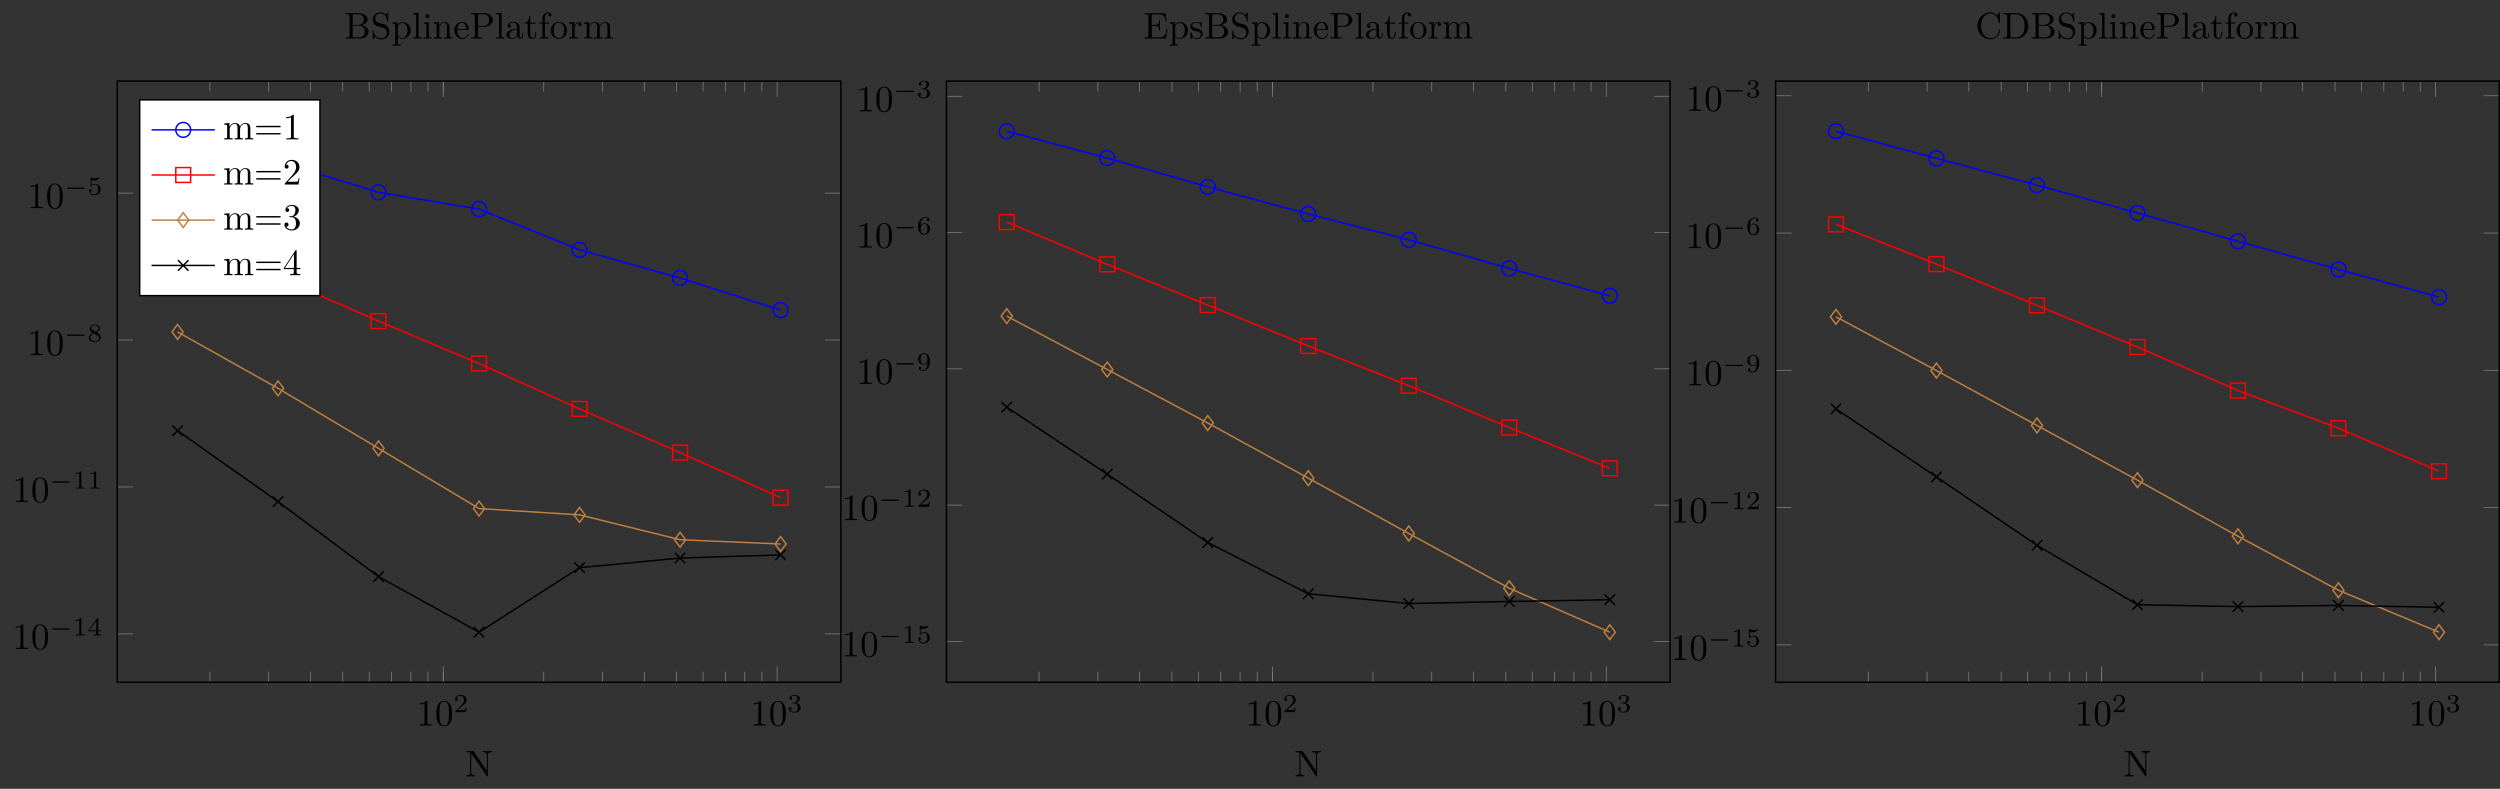 <?xml version="1.0" encoding="UTF-8"?>
<svg xmlns="http://www.w3.org/2000/svg" xmlns:xlink="http://www.w3.org/1999/xlink" width="671.173pt" height="211.764pt" viewBox="0 0 671.173 211.764" version="1.1">
<rect x="0" y="0" width="671.173" height="211.764" fill="#333333" stroke="none"/>
<defs>
<g>
<symbol overflow="visible" id="glyph0-0">
<path style="stroke:none;" d=""/>
</symbol>
<symbol overflow="visible" id="glyph0-1">
<path style="stroke:none;" d="M 2.938 -6.375 C 2.938 -6.625 2.938 -6.641 2.703 -6.641 C 2.078 -6 1.203 -6 0.891 -6 L 0.891 -5.688 C 1.094 -5.688 1.672 -5.688 2.188 -5.953 L 2.188 -0.781 C 2.188 -0.422 2.156 -0.312 1.266 -0.312 L 0.953 -0.312 L 0.953 0 C 1.297 -0.031 2.156 -0.031 2.562 -0.031 C 2.953 -0.031 3.828 -0.031 4.172 0 L 4.172 -0.312 L 3.859 -0.312 C 2.953 -0.312 2.938 -0.422 2.938 -0.781 Z M 2.938 -6.375 "/>
</symbol>
<symbol overflow="visible" id="glyph0-2">
<path style="stroke:none;" d="M 4.578 -3.188 C 4.578 -3.984 4.531 -4.781 4.188 -5.516 C 3.734 -6.484 2.906 -6.641 2.5 -6.641 C 1.891 -6.641 1.172 -6.375 0.75 -5.453 C 0.438 -4.766 0.391 -3.984 0.391 -3.188 C 0.391 -2.438 0.422 -1.547 0.844 -0.781 C 1.266 0.016 2 0.219 2.484 0.219 C 3.016 0.219 3.781 0.016 4.219 -0.938 C 4.531 -1.625 4.578 -2.406 4.578 -3.188 Z M 2.484 0 C 2.094 0 1.5 -0.25 1.328 -1.203 C 1.219 -1.797 1.219 -2.719 1.219 -3.312 C 1.219 -3.953 1.219 -4.609 1.297 -5.141 C 1.484 -6.328 2.234 -6.422 2.484 -6.422 C 2.812 -6.422 3.469 -6.234 3.656 -5.25 C 3.766 -4.688 3.766 -3.938 3.766 -3.312 C 3.766 -2.562 3.766 -1.891 3.656 -1.25 C 3.5 -0.297 2.938 0 2.484 0 Z M 2.484 0 "/>
</symbol>
<symbol overflow="visible" id="glyph1-0">
<path style="stroke:none;" d=""/>
</symbol>
<symbol overflow="visible" id="glyph1-1">
<path style="stroke:none;" d="M 3.516 -1.266 L 3.281 -1.266 C 3.266 -1.109 3.188 -0.703 3.094 -0.641 C 3.047 -0.594 2.516 -0.594 2.406 -0.594 L 1.125 -0.594 C 1.859 -1.234 2.109 -1.438 2.516 -1.766 C 3.031 -2.172 3.516 -2.609 3.516 -3.266 C 3.516 -4.109 2.781 -4.625 1.891 -4.625 C 1.031 -4.625 0.438 -4.016 0.438 -3.375 C 0.438 -3.031 0.734 -2.984 0.812 -2.984 C 0.969 -2.984 1.172 -3.109 1.172 -3.359 C 1.172 -3.484 1.125 -3.734 0.766 -3.734 C 0.984 -4.219 1.453 -4.375 1.781 -4.375 C 2.484 -4.375 2.844 -3.828 2.844 -3.266 C 2.844 -2.656 2.406 -2.188 2.188 -1.938 L 0.516 -0.266 C 0.438 -0.203 0.438 -0.188 0.438 0 L 3.312 0 Z M 3.516 -1.266 "/>
</symbol>
<symbol overflow="visible" id="glyph1-2">
<path style="stroke:none;" d="M 1.906 -2.328 C 2.453 -2.328 2.844 -1.953 2.844 -1.203 C 2.844 -0.344 2.328 -0.078 1.938 -0.078 C 1.656 -0.078 1.031 -0.156 0.75 -0.578 C 1.078 -0.578 1.156 -0.812 1.156 -0.969 C 1.156 -1.188 0.984 -1.344 0.766 -1.344 C 0.578 -1.344 0.375 -1.219 0.375 -0.938 C 0.375 -0.281 1.094 0.141 1.938 0.141 C 2.906 0.141 3.578 -0.516 3.578 -1.203 C 3.578 -1.75 3.141 -2.297 2.375 -2.453 C 3.094 -2.719 3.359 -3.234 3.359 -3.672 C 3.359 -4.219 2.734 -4.625 1.953 -4.625 C 1.188 -4.625 0.594 -4.25 0.594 -3.688 C 0.594 -3.453 0.75 -3.328 0.953 -3.328 C 1.172 -3.328 1.312 -3.484 1.312 -3.672 C 1.312 -3.875 1.172 -4.031 0.953 -4.047 C 1.203 -4.344 1.672 -4.422 1.938 -4.422 C 2.25 -4.422 2.688 -4.266 2.688 -3.672 C 2.688 -3.375 2.594 -3.047 2.406 -2.844 C 2.188 -2.578 1.984 -2.562 1.641 -2.531 C 1.469 -2.516 1.453 -2.516 1.422 -2.516 C 1.406 -2.516 1.344 -2.5 1.344 -2.422 C 1.344 -2.328 1.406 -2.328 1.531 -2.328 Z M 1.906 -2.328 "/>
</symbol>
<symbol overflow="visible" id="glyph1-3">
<path style="stroke:none;" d="M 2.328 -4.438 C 2.328 -4.625 2.328 -4.625 2.125 -4.625 C 1.672 -4.188 1.047 -4.188 0.766 -4.188 L 0.766 -3.938 C 0.922 -3.938 1.391 -3.938 1.766 -4.125 L 1.766 -0.578 C 1.766 -0.344 1.766 -0.25 1.078 -0.25 L 0.812 -0.25 L 0.812 0 C 0.938 0 1.797 -0.031 2.047 -0.031 C 2.266 -0.031 3.141 0 3.297 0 L 3.297 -0.25 L 3.031 -0.25 C 2.328 -0.25 2.328 -0.344 2.328 -0.578 Z M 2.328 -4.438 "/>
</symbol>
<symbol overflow="visible" id="glyph1-4">
<path style="stroke:none;" d="M 3.688 -1.141 L 3.688 -1.391 L 2.906 -1.391 L 2.906 -4.5 C 2.906 -4.641 2.906 -4.703 2.766 -4.703 C 2.672 -4.703 2.641 -4.703 2.578 -4.594 L 0.266 -1.391 L 0.266 -1.141 L 2.328 -1.141 L 2.328 -0.578 C 2.328 -0.328 2.328 -0.25 1.75 -0.25 L 1.562 -0.25 L 1.562 0 C 1.922 -0.016 2.359 -0.031 2.609 -0.031 C 2.875 -0.031 3.312 -0.016 3.672 0 L 3.672 -0.25 L 3.484 -0.25 C 2.906 -0.25 2.906 -0.328 2.906 -0.578 L 2.906 -1.141 Z M 2.375 -3.938 L 2.375 -1.391 L 0.531 -1.391 Z M 2.375 -3.938 "/>
</symbol>
<symbol overflow="visible" id="glyph1-5">
<path style="stroke:none;" d="M 2.469 -2.516 C 3.016 -2.781 3.359 -3.109 3.359 -3.594 C 3.359 -4.266 2.656 -4.625 1.984 -4.625 C 1.219 -4.625 0.594 -4.125 0.594 -3.469 C 0.594 -3.141 0.75 -2.906 0.875 -2.766 C 1 -2.609 1.047 -2.578 1.453 -2.344 C 1.062 -2.172 0.375 -1.797 0.375 -1.062 C 0.375 -0.297 1.172 0.141 1.969 0.141 C 2.859 0.141 3.578 -0.422 3.578 -1.172 C 3.578 -1.641 3.312 -2.031 2.906 -2.266 C 2.812 -2.328 2.578 -2.453 2.469 -2.516 Z M 1.344 -3.172 C 1.156 -3.281 0.969 -3.469 0.969 -3.734 C 0.969 -4.172 1.469 -4.422 1.969 -4.422 C 2.516 -4.422 3 -4.078 3 -3.594 C 3 -2.969 2.266 -2.656 2.266 -2.656 C 2.25 -2.656 2.234 -2.656 2.188 -2.688 Z M 1.672 -2.203 L 2.641 -1.656 C 2.812 -1.547 3.156 -1.344 3.156 -0.938 C 3.156 -0.406 2.578 -0.078 1.984 -0.078 C 1.344 -0.078 0.797 -0.5 0.797 -1.062 C 0.797 -1.578 1.172 -1.984 1.672 -2.203 Z M 1.672 -2.203 "/>
</symbol>
<symbol overflow="visible" id="glyph1-6">
<path style="stroke:none;" d="M 1.078 -3.891 C 1.438 -3.797 1.641 -3.797 1.75 -3.797 C 2.672 -3.797 3.219 -4.422 3.219 -4.531 C 3.219 -4.609 3.172 -4.625 3.141 -4.625 C 3.125 -4.625 3.109 -4.625 3.078 -4.609 C 2.906 -4.547 2.547 -4.406 2.031 -4.406 C 1.828 -4.406 1.469 -4.422 1.016 -4.594 C 0.938 -4.625 0.922 -4.625 0.922 -4.625 C 0.828 -4.625 0.828 -4.547 0.828 -4.438 L 0.828 -2.391 C 0.828 -2.266 0.828 -2.188 0.938 -2.188 C 1 -2.188 1.016 -2.188 1.078 -2.281 C 1.375 -2.656 1.812 -2.719 2.047 -2.719 C 2.469 -2.719 2.656 -2.391 2.688 -2.328 C 2.812 -2.094 2.859 -1.828 2.859 -1.422 C 2.859 -1.219 2.859 -0.812 2.641 -0.5 C 2.469 -0.25 2.172 -0.078 1.828 -0.078 C 1.375 -0.078 0.906 -0.328 0.734 -0.797 C 1 -0.781 1.141 -0.953 1.141 -1.141 C 1.141 -1.438 0.875 -1.484 0.781 -1.484 C 0.781 -1.484 0.438 -1.484 0.438 -1.109 C 0.438 -0.484 1.016 0.141 1.844 0.141 C 2.734 0.141 3.516 -0.516 3.516 -1.406 C 3.516 -2.188 2.922 -2.906 2.062 -2.906 C 1.75 -2.906 1.391 -2.844 1.078 -2.578 Z M 1.078 -3.891 "/>
</symbol>
<symbol overflow="visible" id="glyph1-7">
<path style="stroke:none;" d="M 2.906 -2.078 C 2.906 -0.344 2.062 -0.078 1.641 -0.078 C 1.484 -0.078 1.109 -0.094 0.922 -0.312 C 1.219 -0.344 1.234 -0.578 1.234 -0.641 C 1.234 -0.812 1.109 -0.969 0.906 -0.969 C 0.703 -0.969 0.578 -0.828 0.578 -0.625 C 0.578 -0.156 0.969 0.141 1.641 0.141 C 2.641 0.141 3.578 -0.797 3.578 -2.297 C 3.578 -4.016 2.812 -4.625 2 -4.625 C 1.766 -4.625 1.297 -4.594 0.891 -4.203 C 0.656 -3.969 0.375 -3.703 0.375 -3.078 C 0.375 -2.188 1.078 -1.531 1.891 -1.531 C 2.453 -1.531 2.75 -1.906 2.906 -2.219 Z M 1.938 -1.734 C 1.656 -1.734 1.406 -1.812 1.203 -2.141 C 1.047 -2.391 1.047 -2.688 1.047 -3.078 C 1.047 -3.484 1.047 -3.75 1.25 -4.031 C 1.422 -4.281 1.641 -4.422 2 -4.422 C 2.359 -4.422 2.578 -4.203 2.688 -4.016 C 2.875 -3.734 2.891 -3.234 2.891 -3 C 2.891 -2.094 2.375 -1.734 1.938 -1.734 Z M 1.938 -1.734 "/>
</symbol>
<symbol overflow="visible" id="glyph1-8">
<path style="stroke:none;" d="M 1.047 -2.281 C 1.047 -2.844 1.094 -3.359 1.359 -3.797 C 1.594 -4.172 1.969 -4.422 2.422 -4.422 C 2.625 -4.422 2.906 -4.375 3.047 -4.188 C 2.875 -4.172 2.719 -4.047 2.719 -3.844 C 2.719 -3.672 2.844 -3.516 3.047 -3.516 C 3.266 -3.516 3.391 -3.656 3.391 -3.859 C 3.391 -4.266 3.094 -4.625 2.406 -4.625 C 1.406 -4.625 0.375 -3.703 0.375 -2.203 C 0.375 -0.406 1.219 0.141 2 0.141 C 2.844 0.141 3.578 -0.516 3.578 -1.422 C 3.578 -2.312 2.875 -2.969 2.062 -2.969 C 1.5 -2.969 1.203 -2.594 1.047 -2.281 Z M 2 -0.078 C 1.641 -0.078 1.375 -0.281 1.219 -0.594 C 1.125 -0.797 1.062 -1.156 1.062 -1.562 C 1.062 -2.25 1.469 -2.766 2.031 -2.766 C 2.344 -2.766 2.562 -2.641 2.734 -2.391 C 2.906 -2.125 2.906 -1.828 2.906 -1.422 C 2.906 -1.031 2.906 -0.734 2.719 -0.453 C 2.562 -0.219 2.328 -0.078 2 -0.078 Z M 2 -0.078 "/>
</symbol>
<symbol overflow="visible" id="glyph2-0">
<path style="stroke:none;" d=""/>
</symbol>
<symbol overflow="visible" id="glyph2-1">
<path style="stroke:none;" d="M 5.188 -1.578 C 5.297 -1.578 5.469 -1.578 5.469 -1.734 C 5.469 -1.922 5.297 -1.922 5.188 -1.922 L 1.031 -1.922 C 0.922 -1.922 0.75 -1.922 0.75 -1.75 C 0.75 -1.578 0.906 -1.578 1.031 -1.578 Z M 5.188 -1.578 "/>
</symbol>
<symbol overflow="visible" id="glyph3-0">
<path style="stroke:none;" d=""/>
</symbol>
<symbol overflow="visible" id="glyph3-1">
<path style="stroke:none;" d="M 7.141 -6.5 L 7.141 -6.812 L 5.969 -6.781 L 4.812 -6.812 L 4.812 -6.5 C 5.828 -6.5 5.828 -6.031 5.828 -5.766 L 5.828 -1.5 L 2.312 -6.672 C 2.219 -6.797 2.219 -6.812 2.031 -6.812 L 0.328 -6.812 L 0.328 -6.5 L 0.625 -6.5 C 0.766 -6.5 0.969 -6.484 1.109 -6.484 C 1.344 -6.453 1.359 -6.438 1.359 -6.25 L 1.359 -1.047 C 1.359 -0.781 1.359 -0.312 0.328 -0.312 L 0.328 0 L 1.5 -0.031 L 2.656 0 L 2.656 -0.312 C 1.641 -0.312 1.641 -0.781 1.641 -1.047 L 1.641 -6.234 C 1.688 -6.188 1.688 -6.172 1.734 -6.109 L 5.797 -0.125 C 5.891 -0.016 5.906 0 5.969 0 C 6.109 0 6.109 -0.062 6.109 -0.266 L 6.109 -5.766 C 6.109 -6.031 6.109 -6.5 7.141 -6.5 Z M 7.141 -6.5 "/>
</symbol>
<symbol overflow="visible" id="glyph3-2">
<path style="stroke:none;" d="M 6.484 -1.828 C 6.484 -2.688 5.672 -3.438 4.562 -3.562 C 5.531 -3.75 6.219 -4.391 6.219 -5.125 C 6.219 -5.984 5.297 -6.812 4 -6.812 L 0.359 -6.812 L 0.359 -6.5 L 0.594 -6.5 C 1.359 -6.5 1.391 -6.391 1.391 -6.031 L 1.391 -0.781 C 1.391 -0.422 1.359 -0.312 0.594 -0.312 L 0.359 -0.312 L 0.359 0 L 4.266 0 C 5.594 0 6.484 -0.891 6.484 -1.828 Z M 5.25 -5.125 C 5.25 -4.484 4.766 -3.656 3.656 -3.656 L 2.219 -3.656 L 2.219 -6.094 C 2.219 -6.438 2.234 -6.5 2.703 -6.5 L 3.938 -6.5 C 4.906 -6.5 5.25 -5.656 5.25 -5.125 Z M 5.5 -1.828 C 5.5 -1.125 4.969 -0.312 3.953 -0.312 L 2.703 -0.312 C 2.234 -0.312 2.219 -0.375 2.219 -0.703 L 2.219 -3.422 L 4.094 -3.422 C 5.078 -3.422 5.5 -2.5 5.5 -1.828 Z M 5.5 -1.828 "/>
</symbol>
<symbol overflow="visible" id="glyph3-3">
<path style="stroke:none;" d="M 4.969 -1.859 C 4.969 -2.844 4.312 -3.672 3.484 -3.875 L 2.203 -4.172 C 1.578 -4.328 1.203 -4.859 1.203 -5.438 C 1.203 -6.141 1.734 -6.75 2.516 -6.75 C 4.172 -6.75 4.391 -5.109 4.453 -4.672 C 4.469 -4.609 4.469 -4.547 4.578 -4.547 C 4.703 -4.547 4.703 -4.594 4.703 -4.781 L 4.703 -6.781 C 4.703 -6.953 4.703 -7.031 4.594 -7.031 C 4.531 -7.031 4.516 -7.016 4.453 -6.891 L 4.094 -6.328 C 3.797 -6.625 3.391 -7.031 2.5 -7.031 C 1.391 -7.031 0.562 -6.156 0.562 -5.094 C 0.562 -4.266 1.094 -3.531 1.859 -3.266 C 1.969 -3.234 2.484 -3.109 3.188 -2.938 C 3.453 -2.875 3.75 -2.797 4.031 -2.438 C 4.234 -2.172 4.344 -1.844 4.344 -1.516 C 4.344 -0.812 3.844 -0.094 3 -0.094 C 2.719 -0.094 1.953 -0.141 1.422 -0.625 C 0.844 -1.172 0.812 -1.797 0.812 -2.156 C 0.797 -2.266 0.719 -2.266 0.688 -2.266 C 0.562 -2.266 0.562 -2.188 0.562 -2.016 L 0.562 -0.016 C 0.562 0.156 0.562 0.219 0.672 0.219 C 0.734 0.219 0.75 0.203 0.812 0.094 C 0.812 0.094 0.844 0.047 1.172 -0.484 C 1.484 -0.141 2.125 0.219 3.016 0.219 C 4.172 0.219 4.969 -0.75 4.969 -1.859 Z M 4.969 -1.859 "/>
</symbol>
<symbol overflow="visible" id="glyph3-4">
<path style="stroke:none;" d="M 5.188 -2.156 C 5.188 -3.422 4.234 -4.406 3.109 -4.406 C 2.328 -4.406 1.906 -3.969 1.719 -3.75 L 1.719 -4.406 L 0.281 -4.297 L 0.281 -3.984 C 0.984 -3.984 1.062 -3.922 1.062 -3.484 L 1.062 1.172 C 1.062 1.625 0.953 1.625 0.281 1.625 L 0.281 1.938 L 1.391 1.906 L 2.516 1.938 L 2.516 1.625 C 1.859 1.625 1.75 1.625 1.75 1.172 L 1.75 -0.594 C 1.797 -0.422 2.219 0.109 2.969 0.109 C 4.156 0.109 5.188 -0.875 5.188 -2.156 Z M 4.359 -2.156 C 4.359 -0.953 3.672 -0.109 2.938 -0.109 C 2.531 -0.109 2.156 -0.312 1.891 -0.719 C 1.75 -0.922 1.75 -0.938 1.75 -1.141 L 1.75 -3.359 C 2.031 -3.875 2.516 -4.156 3.031 -4.156 C 3.766 -4.156 4.359 -3.281 4.359 -2.156 Z M 4.359 -2.156 "/>
</symbol>
<symbol overflow="visible" id="glyph3-5">
<path style="stroke:none;" d="M 2.547 0 L 2.547 -0.312 C 1.875 -0.312 1.766 -0.312 1.766 -0.75 L 1.766 -6.922 L 0.328 -6.812 L 0.328 -6.5 C 1.031 -6.5 1.109 -6.438 1.109 -5.938 L 1.109 -0.75 C 1.109 -0.312 1 -0.312 0.328 -0.312 L 0.328 0 L 1.438 -0.031 Z M 2.547 0 "/>
</symbol>
<symbol overflow="visible" id="glyph3-6">
<path style="stroke:none;" d="M 2.469 0 L 2.469 -0.312 C 1.797 -0.312 1.766 -0.359 1.766 -0.75 L 1.766 -4.406 L 0.375 -4.297 L 0.375 -3.984 C 1.016 -3.984 1.109 -3.922 1.109 -3.438 L 1.109 -0.75 C 1.109 -0.312 1 -0.312 0.328 -0.312 L 0.328 0 L 1.422 -0.031 C 1.781 -0.031 2.125 -0.016 2.469 0 Z M 1.906 -6.016 C 1.906 -6.297 1.688 -6.547 1.391 -6.547 C 1.047 -6.547 0.844 -6.266 0.844 -6.016 C 0.844 -5.75 1.078 -5.5 1.375 -5.5 C 1.719 -5.5 1.906 -5.766 1.906 -6.016 Z M 1.906 -6.016 "/>
</symbol>
<symbol overflow="visible" id="glyph3-7">
<path style="stroke:none;" d="M 5.328 0 L 5.328 -0.312 C 4.812 -0.312 4.562 -0.312 4.562 -0.609 L 4.562 -2.516 C 4.562 -3.375 4.562 -3.672 4.25 -4.031 C 4.109 -4.203 3.781 -4.406 3.203 -4.406 C 2.469 -4.406 2 -3.984 1.719 -3.359 L 1.719 -4.406 L 0.312 -4.297 L 0.312 -3.984 C 1.016 -3.984 1.094 -3.922 1.094 -3.422 L 1.094 -0.75 C 1.094 -0.312 0.984 -0.312 0.312 -0.312 L 0.312 0 L 1.453 -0.031 L 2.562 0 L 2.562 -0.312 C 1.891 -0.312 1.781 -0.312 1.781 -0.75 L 1.781 -2.594 C 1.781 -3.625 2.5 -4.188 3.125 -4.188 C 3.766 -4.188 3.875 -3.656 3.875 -3.078 L 3.875 -0.75 C 3.875 -0.312 3.766 -0.312 3.094 -0.312 L 3.094 0 L 4.219 -0.031 Z M 5.328 0 "/>
</symbol>
<symbol overflow="visible" id="glyph3-8">
<path style="stroke:none;" d="M 4.141 -1.188 C 4.141 -1.281 4.062 -1.312 4 -1.312 C 3.922 -1.312 3.891 -1.25 3.875 -1.172 C 3.531 -0.141 2.625 -0.141 2.531 -0.141 C 2.031 -0.141 1.641 -0.438 1.406 -0.812 C 1.109 -1.281 1.109 -1.938 1.109 -2.297 L 3.891 -2.297 C 4.109 -2.297 4.141 -2.297 4.141 -2.516 C 4.141 -3.5 3.594 -4.469 2.359 -4.469 C 1.203 -4.469 0.281 -3.438 0.281 -2.188 C 0.281 -0.859 1.328 0.109 2.469 0.109 C 3.688 0.109 4.141 -1 4.141 -1.188 Z M 3.484 -2.516 L 1.109 -2.516 C 1.172 -4 2.016 -4.25 2.359 -4.25 C 3.375 -4.25 3.484 -2.906 3.484 -2.516 Z M 3.484 -2.516 "/>
</symbol>
<symbol overflow="visible" id="glyph3-9">
<path style="stroke:none;" d="M 6.219 -4.953 C 6.219 -5.938 5.234 -6.812 3.875 -6.812 L 0.344 -6.812 L 0.344 -6.5 L 0.594 -6.5 C 1.359 -6.5 1.375 -6.391 1.375 -6.031 L 1.375 -0.781 C 1.375 -0.422 1.359 -0.312 0.594 -0.312 L 0.344 -0.312 L 0.344 0 C 0.703 -0.031 1.438 -0.031 1.812 -0.031 C 2.188 -0.031 2.938 -0.031 3.297 0 L 3.297 -0.312 L 3.047 -0.312 C 2.281 -0.312 2.266 -0.422 2.266 -0.781 L 2.266 -3.156 L 3.953 -3.156 C 5.141 -3.156 6.219 -3.953 6.219 -4.953 Z M 5.188 -4.953 C 5.188 -4.484 5.188 -3.406 3.609 -3.406 L 2.234 -3.406 L 2.234 -6.094 C 2.234 -6.438 2.25 -6.5 2.719 -6.5 L 3.609 -6.5 C 5.188 -6.5 5.188 -5.438 5.188 -4.953 Z M 5.188 -4.953 "/>
</symbol>
<symbol overflow="visible" id="glyph3-10">
<path style="stroke:none;" d="M 4.812 -0.891 L 4.812 -1.453 L 4.562 -1.453 L 4.562 -0.891 C 4.562 -0.312 4.312 -0.25 4.203 -0.25 C 3.875 -0.25 3.844 -0.703 3.844 -0.75 L 3.844 -2.734 C 3.844 -3.156 3.844 -3.547 3.484 -3.922 C 3.094 -4.312 2.594 -4.469 2.109 -4.469 C 1.297 -4.469 0.609 -4 0.609 -3.344 C 0.609 -3.047 0.812 -2.875 1.062 -2.875 C 1.344 -2.875 1.531 -3.078 1.531 -3.328 C 1.531 -3.453 1.469 -3.781 1.016 -3.781 C 1.281 -4.141 1.781 -4.25 2.094 -4.25 C 2.578 -4.25 3.156 -3.859 3.156 -2.969 L 3.156 -2.609 C 2.641 -2.578 1.938 -2.547 1.312 -2.25 C 0.562 -1.906 0.312 -1.391 0.312 -0.953 C 0.312 -0.141 1.281 0.109 1.906 0.109 C 2.578 0.109 3.031 -0.297 3.219 -0.75 C 3.266 -0.359 3.531 0.062 4 0.062 C 4.203 0.062 4.812 -0.078 4.812 -0.891 Z M 3.156 -1.391 C 3.156 -0.453 2.438 -0.109 1.984 -0.109 C 1.5 -0.109 1.094 -0.453 1.094 -0.953 C 1.094 -1.5 1.5 -2.328 3.156 -2.391 Z M 3.156 -1.391 "/>
</symbol>
<symbol overflow="visible" id="glyph3-11">
<path style="stroke:none;" d="M 3.312 -1.234 L 3.312 -1.797 L 3.062 -1.797 L 3.062 -1.25 C 3.062 -0.516 2.766 -0.141 2.391 -0.141 C 1.719 -0.141 1.719 -1.047 1.719 -1.219 L 1.719 -3.984 L 3.156 -3.984 L 3.156 -4.297 L 1.719 -4.297 L 1.719 -6.125 L 1.469 -6.125 C 1.469 -5.312 1.172 -4.25 0.188 -4.203 L 0.188 -3.984 L 1.031 -3.984 L 1.031 -1.234 C 1.031 -0.016 1.969 0.109 2.328 0.109 C 3.031 0.109 3.312 -0.594 3.312 -1.234 Z M 3.312 -1.234 "/>
</symbol>
<symbol overflow="visible" id="glyph3-12">
<path style="stroke:none;" d="M 3.562 -6.328 C 3.562 -6.703 3.188 -7.031 2.656 -7.031 C 1.969 -7.031 1.109 -6.5 1.109 -5.438 L 1.109 -4.297 L 0.328 -4.297 L 0.328 -3.984 L 1.109 -3.984 L 1.109 -0.75 C 1.109 -0.312 1 -0.312 0.344 -0.312 L 0.344 0 L 1.469 -0.031 C 1.875 -0.031 2.344 -0.031 2.734 0 L 2.734 -0.312 L 2.531 -0.312 C 1.797 -0.312 1.781 -0.422 1.781 -0.781 L 1.781 -3.984 L 2.906 -3.984 L 2.906 -4.297 L 1.75 -4.297 L 1.75 -5.453 C 1.75 -6.328 2.219 -6.812 2.656 -6.812 C 2.688 -6.812 2.844 -6.812 2.984 -6.734 C 2.875 -6.703 2.688 -6.562 2.688 -6.312 C 2.688 -6.094 2.844 -5.891 3.125 -5.891 C 3.406 -5.891 3.562 -6.094 3.562 -6.328 Z M 3.562 -6.328 "/>
</symbol>
<symbol overflow="visible" id="glyph3-13">
<path style="stroke:none;" d="M 4.688 -2.141 C 4.688 -3.406 3.703 -4.469 2.5 -4.469 C 1.25 -4.469 0.281 -3.375 0.281 -2.141 C 0.281 -0.844 1.312 0.109 2.484 0.109 C 3.688 0.109 4.688 -0.875 4.688 -2.141 Z M 3.875 -2.219 C 3.875 -1.859 3.875 -1.312 3.656 -0.875 C 3.422 -0.422 2.984 -0.141 2.5 -0.141 C 2.062 -0.141 1.625 -0.344 1.359 -0.812 C 1.109 -1.25 1.109 -1.859 1.109 -2.219 C 1.109 -2.609 1.109 -3.141 1.344 -3.578 C 1.609 -4.031 2.078 -4.25 2.484 -4.25 C 2.922 -4.25 3.344 -4.031 3.609 -3.594 C 3.875 -3.172 3.875 -2.594 3.875 -2.219 Z M 3.875 -2.219 "/>
</symbol>
<symbol overflow="visible" id="glyph3-14">
<path style="stroke:none;" d="M 3.625 -3.797 C 3.625 -4.109 3.312 -4.406 2.891 -4.406 C 2.156 -4.406 1.797 -3.734 1.672 -3.312 L 1.672 -4.406 L 0.281 -4.297 L 0.281 -3.984 C 0.984 -3.984 1.062 -3.922 1.062 -3.422 L 1.062 -0.75 C 1.062 -0.312 0.953 -0.312 0.281 -0.312 L 0.281 0 L 1.422 -0.031 C 1.812 -0.031 2.281 -0.031 2.688 0 L 2.688 -0.312 L 2.469 -0.312 C 1.734 -0.312 1.719 -0.422 1.719 -0.781 L 1.719 -2.312 C 1.719 -3.297 2.141 -4.188 2.891 -4.188 C 2.953 -4.188 2.984 -4.188 3 -4.172 C 2.969 -4.172 2.766 -4.047 2.766 -3.781 C 2.766 -3.516 2.984 -3.359 3.203 -3.359 C 3.375 -3.359 3.625 -3.484 3.625 -3.797 Z M 3.625 -3.797 "/>
</symbol>
<symbol overflow="visible" id="glyph3-15">
<path style="stroke:none;" d="M 8.109 0 L 8.109 -0.312 C 7.594 -0.312 7.344 -0.312 7.328 -0.609 L 7.328 -2.516 C 7.328 -3.375 7.328 -3.672 7.016 -4.031 C 6.875 -4.203 6.547 -4.406 5.969 -4.406 C 5.141 -4.406 4.688 -3.812 4.531 -3.422 C 4.391 -4.297 3.656 -4.406 3.203 -4.406 C 2.469 -4.406 2 -3.984 1.719 -3.359 L 1.719 -4.406 L 0.312 -4.297 L 0.312 -3.984 C 1.016 -3.984 1.094 -3.922 1.094 -3.422 L 1.094 -0.75 C 1.094 -0.312 0.984 -0.312 0.312 -0.312 L 0.312 0 L 1.453 -0.031 L 2.562 0 L 2.562 -0.312 C 1.891 -0.312 1.781 -0.312 1.781 -0.75 L 1.781 -2.594 C 1.781 -3.625 2.5 -4.188 3.125 -4.188 C 3.766 -4.188 3.875 -3.656 3.875 -3.078 L 3.875 -0.75 C 3.875 -0.312 3.766 -0.312 3.094 -0.312 L 3.094 0 L 4.219 -0.031 L 5.328 0 L 5.328 -0.312 C 4.672 -0.312 4.562 -0.312 4.562 -0.75 L 4.562 -2.594 C 4.562 -3.625 5.266 -4.188 5.906 -4.188 C 6.531 -4.188 6.641 -3.656 6.641 -3.078 L 6.641 -0.75 C 6.641 -0.312 6.531 -0.312 5.859 -0.312 L 5.859 0 L 6.984 -0.031 Z M 8.109 0 "/>
</symbol>
<symbol overflow="visible" id="glyph3-16">
<path style="stroke:none;" d="M 7.188 -3.453 C 7.188 -3.656 7 -3.656 6.859 -3.656 L 0.891 -3.656 C 0.75 -3.656 0.562 -3.656 0.562 -3.453 C 0.562 -3.266 0.75 -3.266 0.891 -3.266 L 6.844 -3.266 C 7 -3.266 7.188 -3.266 7.188 -3.453 Z M 7.188 -1.531 C 7.188 -1.719 7 -1.719 6.844 -1.719 L 0.891 -1.719 C 0.75 -1.719 0.562 -1.719 0.562 -1.531 C 0.562 -1.328 0.75 -1.328 0.891 -1.328 L 6.859 -1.328 C 7 -1.328 7.188 -1.328 7.188 -1.531 Z M 7.188 -1.531 "/>
</symbol>
<symbol overflow="visible" id="glyph3-17">
<path style="stroke:none;" d="M 4.172 0 L 4.172 -0.312 L 3.859 -0.312 C 2.953 -0.312 2.938 -0.422 2.938 -0.781 L 2.938 -6.375 C 2.938 -6.625 2.938 -6.641 2.703 -6.641 C 2.078 -6 1.203 -6 0.891 -6 L 0.891 -5.688 C 1.094 -5.688 1.672 -5.688 2.188 -5.953 L 2.188 -0.781 C 2.188 -0.422 2.156 -0.312 1.266 -0.312 L 0.953 -0.312 L 0.953 0 C 1.297 -0.031 2.156 -0.031 2.562 -0.031 C 2.953 -0.031 3.828 -0.031 4.172 0 Z M 4.172 0 "/>
</symbol>
<symbol overflow="visible" id="glyph3-18">
<path style="stroke:none;" d="M 4.469 -1.734 L 4.234 -1.734 C 4.172 -1.438 4.109 -1 4 -0.844 C 3.938 -0.766 3.281 -0.766 3.062 -0.766 L 1.266 -0.766 L 2.328 -1.797 C 3.875 -3.172 4.469 -3.703 4.469 -4.703 C 4.469 -5.844 3.578 -6.641 2.359 -6.641 C 1.234 -6.641 0.5 -5.719 0.5 -4.828 C 0.5 -4.281 1 -4.281 1.031 -4.281 C 1.203 -4.281 1.547 -4.391 1.547 -4.812 C 1.547 -5.062 1.359 -5.328 1.016 -5.328 C 0.938 -5.328 0.922 -5.328 0.891 -5.312 C 1.109 -5.969 1.656 -6.328 2.234 -6.328 C 3.141 -6.328 3.562 -5.516 3.562 -4.703 C 3.562 -3.906 3.078 -3.125 2.516 -2.5 L 0.609 -0.375 C 0.5 -0.266 0.5 -0.234 0.5 0 L 4.203 0 Z M 4.469 -1.734 "/>
</symbol>
<symbol overflow="visible" id="glyph3-19">
<path style="stroke:none;" d="M 4.562 -1.703 C 4.562 -2.516 3.922 -3.297 2.891 -3.516 C 3.703 -3.781 4.281 -4.469 4.281 -5.266 C 4.281 -6.078 3.406 -6.641 2.453 -6.641 C 1.453 -6.641 0.688 -6.047 0.688 -5.281 C 0.688 -4.953 0.906 -4.766 1.203 -4.766 C 1.5 -4.766 1.703 -4.984 1.703 -5.281 C 1.703 -5.766 1.234 -5.766 1.094 -5.766 C 1.391 -6.266 2.047 -6.391 2.406 -6.391 C 2.828 -6.391 3.375 -6.172 3.375 -5.281 C 3.375 -5.156 3.344 -4.578 3.094 -4.141 C 2.797 -3.656 2.453 -3.625 2.203 -3.625 C 2.125 -3.609 1.891 -3.594 1.812 -3.594 C 1.734 -3.578 1.672 -3.562 1.672 -3.469 C 1.672 -3.359 1.734 -3.359 1.906 -3.359 L 2.344 -3.359 C 3.156 -3.359 3.531 -2.688 3.531 -1.703 C 3.531 -0.344 2.844 -0.062 2.406 -0.062 C 1.969 -0.062 1.219 -0.234 0.875 -0.812 C 1.219 -0.766 1.531 -0.984 1.531 -1.359 C 1.531 -1.719 1.266 -1.922 0.984 -1.922 C 0.734 -1.922 0.422 -1.781 0.422 -1.344 C 0.422 -0.438 1.344 0.219 2.438 0.219 C 3.656 0.219 4.562 -0.688 4.562 -1.703 Z M 4.562 -1.703 "/>
</symbol>
<symbol overflow="visible" id="glyph3-20">
<path style="stroke:none;" d="M 4.688 -1.641 L 4.688 -1.953 L 3.703 -1.953 L 3.703 -6.484 C 3.703 -6.688 3.703 -6.75 3.531 -6.75 C 3.453 -6.75 3.422 -6.75 3.344 -6.625 L 0.281 -1.953 L 0.281 -1.641 L 2.938 -1.641 L 2.938 -0.781 C 2.938 -0.422 2.906 -0.312 2.172 -0.312 L 1.969 -0.312 L 1.969 0 C 2.375 -0.031 2.891 -0.031 3.312 -0.031 C 3.734 -0.031 4.25 -0.031 4.672 0 L 4.672 -0.312 L 4.453 -0.312 C 3.719 -0.312 3.703 -0.422 3.703 -0.781 L 3.703 -1.641 Z M 2.984 -1.953 L 0.562 -1.953 L 2.984 -5.672 Z M 2.984 -1.953 "/>
</symbol>
<symbol overflow="visible" id="glyph3-21">
<path style="stroke:none;" d="M 6.5 -2.578 L 6.25 -2.578 C 6 -1.031 5.766 -0.312 4.062 -0.312 L 2.734 -0.312 C 2.266 -0.312 2.25 -0.375 2.25 -0.703 L 2.25 -3.375 L 3.141 -3.375 C 4.109 -3.375 4.219 -3.047 4.219 -2.203 L 4.469 -2.203 L 4.469 -4.844 L 4.219 -4.844 C 4.219 -3.984 4.109 -3.672 3.141 -3.672 L 2.25 -3.672 L 2.25 -6.078 C 2.25 -6.406 2.266 -6.469 2.734 -6.469 L 4.016 -6.469 C 5.547 -6.469 5.812 -5.922 5.969 -4.531 L 6.219 -4.531 L 5.938 -6.781 L 0.328 -6.781 L 0.328 -6.469 L 0.562 -6.469 C 1.328 -6.469 1.359 -6.359 1.359 -6 L 1.359 -0.781 C 1.359 -0.422 1.328 -0.312 0.562 -0.312 L 0.328 -0.312 L 0.328 0 L 6.078 0 Z M 6.5 -2.578 "/>
</symbol>
<symbol overflow="visible" id="glyph3-22">
<path style="stroke:none;" d="M 3.594 -1.281 C 3.594 -1.797 3.297 -2.109 3.172 -2.219 C 2.844 -2.547 2.453 -2.625 2.031 -2.703 C 1.469 -2.812 0.812 -2.938 0.812 -3.516 C 0.812 -3.875 1.062 -4.281 1.922 -4.281 C 3.016 -4.281 3.078 -3.375 3.094 -3.078 C 3.094 -2.984 3.203 -2.984 3.203 -2.984 C 3.344 -2.984 3.344 -3.031 3.344 -3.219 L 3.344 -4.234 C 3.344 -4.391 3.344 -4.469 3.234 -4.469 C 3.188 -4.469 3.156 -4.469 3.031 -4.344 C 3 -4.312 2.906 -4.219 2.859 -4.188 C 2.484 -4.469 2.078 -4.469 1.922 -4.469 C 0.703 -4.469 0.328 -3.797 0.328 -3.234 C 0.328 -2.891 0.484 -2.609 0.75 -2.391 C 1.078 -2.141 1.359 -2.078 2.078 -1.938 C 2.297 -1.891 3.109 -1.734 3.109 -1.016 C 3.109 -0.516 2.766 -0.109 1.984 -0.109 C 1.141 -0.109 0.781 -0.672 0.594 -1.531 C 0.562 -1.656 0.562 -1.688 0.453 -1.688 C 0.328 -1.688 0.328 -1.625 0.328 -1.453 L 0.328 -0.125 C 0.328 0.047 0.328 0.109 0.438 0.109 C 0.484 0.109 0.5 0.094 0.688 -0.094 C 0.703 -0.109 0.703 -0.125 0.891 -0.312 C 1.328 0.094 1.781 0.109 1.984 0.109 C 3.125 0.109 3.594 -0.562 3.594 -1.281 Z M 3.594 -1.281 "/>
</symbol>
<symbol overflow="visible" id="glyph3-23">
<path style="stroke:none;" d="M 6.625 -2.328 C 6.625 -2.422 6.625 -2.5 6.5 -2.5 C 6.391 -2.5 6.391 -2.438 6.375 -2.328 C 6.297 -0.906 5.234 -0.094 4.141 -0.094 C 3.531 -0.094 1.578 -0.422 1.578 -3.406 C 1.578 -6.375 3.531 -6.719 4.141 -6.719 C 5.219 -6.719 6.109 -5.812 6.312 -4.359 C 6.328 -4.219 6.328 -4.188 6.469 -4.188 C 6.625 -4.188 6.625 -4.219 6.625 -4.422 L 6.625 -6.781 C 6.625 -6.953 6.625 -7.031 6.516 -7.031 C 6.484 -7.031 6.438 -7.031 6.359 -6.906 L 5.859 -6.172 C 5.5 -6.531 4.984 -7.031 4.031 -7.031 C 2.156 -7.031 0.562 -5.438 0.562 -3.406 C 0.562 -1.344 2.172 0.219 4.031 0.219 C 5.656 0.219 6.625 -1.172 6.625 -2.328 Z M 6.625 -2.328 "/>
</symbol>
<symbol overflow="visible" id="glyph3-24">
<path style="stroke:none;" d="M 7.047 -3.344 C 7.047 -5.25 5.703 -6.812 4 -6.812 L 0.344 -6.812 L 0.344 -6.5 L 0.594 -6.5 C 1.359 -6.5 1.375 -6.391 1.375 -6.031 L 1.375 -0.781 C 1.375 -0.422 1.359 -0.312 0.594 -0.312 L 0.344 -0.312 L 0.344 0 L 4 0 C 5.672 0 7.047 -1.469 7.047 -3.344 Z M 6.047 -3.344 C 6.047 -2.25 5.859 -1.641 5.5 -1.156 C 5.297 -0.891 4.734 -0.312 3.734 -0.312 L 2.719 -0.312 C 2.25 -0.312 2.234 -0.375 2.234 -0.703 L 2.234 -6.094 C 2.234 -6.438 2.25 -6.5 2.719 -6.5 L 3.719 -6.5 C 4.344 -6.5 5.031 -6.281 5.531 -5.578 C 5.969 -4.984 6.047 -4.125 6.047 -3.344 Z M 6.047 -3.344 "/>
</symbol>
</g>
<clipPath id="clip1">
  <path d="M 476 25 L 671.172 25 L 671.172 174 L 476 174 Z M 476 25 "/>
</clipPath>
<clipPath id="clip2">
  <path d="M 476 21 L 671.172 21 L 671.172 184 L 476 184 Z M 476 21 "/>
</clipPath>
</defs>
<g id="surface1">
<path style="fill:none;stroke-width:0.199;stroke-linecap:butt;stroke-linejoin:miter;stroke:rgb(50%,50%,50%);stroke-opacity:1;stroke-miterlimit:10;" d="M 116.615 -197.076 L 116.615 -194.24 M 132.396 -197.076 L 132.396 -194.24 M 143.595 -197.076 L 143.595 -194.24 M 152.283 -197.076 L 152.283 -194.24 M 159.38 -197.076 L 159.38 -194.24 M 165.38 -197.076 L 165.38 -194.24 M 170.576 -197.076 L 170.576 -194.24 M 175.161 -197.076 L 175.161 -194.24 M 179.263 -197.076 L 179.263 -194.24 M 206.243 -197.076 L 206.243 -194.24 M 222.029 -197.076 L 222.029 -194.24 M 233.228 -197.076 L 233.228 -194.24 M 241.911 -197.076 L 241.911 -194.24 M 249.009 -197.076 L 249.009 -194.24 M 255.009 -197.076 L 255.009 -194.24 M 260.208 -197.076 L 260.208 -194.24 M 264.794 -197.076 L 264.794 -194.24 M 116.615 -35.677 L 116.615 -38.513 M 132.396 -35.677 L 132.396 -38.513 M 143.595 -35.677 L 143.595 -38.513 M 152.283 -35.677 L 152.283 -38.513 M 159.38 -35.677 L 159.38 -38.513 M 165.38 -35.677 L 165.38 -38.513 M 170.576 -35.677 L 170.576 -38.513 M 175.161 -35.677 L 175.161 -38.513 M 179.263 -35.677 L 179.263 -38.513 M 206.243 -35.677 L 206.243 -38.513 M 222.029 -35.677 L 222.029 -38.513 M 233.228 -35.677 L 233.228 -38.513 M 241.911 -35.677 L 241.911 -38.513 M 249.009 -35.677 L 249.009 -38.513 M 255.009 -35.677 L 255.009 -38.513 M 260.208 -35.677 L 260.208 -38.513 M 264.794 -35.677 L 264.794 -38.513 " transform="matrix(1,0,0,-1,-60.263,-13.904)"/>
<path style="fill:none;stroke-width:0.199;stroke-linecap:butt;stroke-linejoin:miter;stroke:rgb(50%,50%,50%);stroke-opacity:1;stroke-miterlimit:10;" d="M 179.263 -197.076 L 179.263 -192.826 M 268.896 -197.076 L 268.896 -192.826 M 179.263 -35.677 L 179.263 -39.931 M 268.896 -35.677 L 268.896 -39.931 " transform="matrix(1,0,0,-1,-60.263,-13.904)"/>
<path style="fill:none;stroke-width:0.199;stroke-linecap:butt;stroke-linejoin:miter;stroke:rgb(50%,50%,50%);stroke-opacity:1;stroke-miterlimit:10;" d="M 91.736 -184.084 L 95.97 -184.084 M 91.736 -144.638 L 95.97 -144.638 M 91.736 -105.189 L 95.97 -105.189 M 91.736 -65.744 L 95.97 -65.744 M 286.009 -184.084 L 281.771 -184.084 M 286.009 -144.638 L 281.771 -144.638 M 286.009 -105.189 L 281.771 -105.189 M 286.009 -65.744 L 281.771 -65.744 " transform="matrix(1,0,0,-1,-60.263,-13.904)"/>
<path style="fill:none;stroke-width:0.399;stroke-linecap:butt;stroke-linejoin:miter;stroke:rgb(0%,0%,0%);stroke-opacity:1;stroke-miterlimit:10;" d="M 91.736 -197.076 L 91.736 -35.677 L 286.009 -35.677 L 286.009 -197.076 Z M 91.736 -197.076 " transform="matrix(1,0,0,-1,-60.263,-13.904)"/>
<g style="fill:rgb(0%,0%,0%);fill-opacity:1;">
  <use xlink:href="#glyph0-1" x="111.781" y="194.798"/>
  <use xlink:href="#glyph0-2" x="116.762" y="194.798"/>
</g>
<g style="fill:rgb(0%,0%,0%);fill-opacity:1;">
  <use xlink:href="#glyph1-1" x="121.744" y="191.183"/>
</g>
<g style="fill:rgb(0%,0%,0%);fill-opacity:1;">
  <use xlink:href="#glyph0-1" x="201.412" y="194.798"/>
  <use xlink:href="#glyph0-2" x="206.393" y="194.798"/>
</g>
<g style="fill:rgb(0%,0%,0%);fill-opacity:1;">
  <use xlink:href="#glyph1-2" x="211.374" y="191.183"/>
</g>
<g style="fill:rgb(0%,0%,0%);fill-opacity:1;">
  <use xlink:href="#glyph0-1" x="3.321" y="174.232"/>
  <use xlink:href="#glyph0-2" x="8.302" y="174.232"/>
</g>
<g style="fill:rgb(0%,0%,0%);fill-opacity:1;">
  <use xlink:href="#glyph2-1" x="13.283" y="170.616"/>
</g>
<g style="fill:rgb(0%,0%,0%);fill-opacity:1;">
  <use xlink:href="#glyph1-3" x="19.51" y="170.616"/>
  <use xlink:href="#glyph1-4" x="23.481" y="170.616"/>
</g>
<g style="fill:rgb(0%,0%,0%);fill-opacity:1;">
  <use xlink:href="#glyph0-1" x="3.321" y="134.786"/>
  <use xlink:href="#glyph0-2" x="8.302" y="134.786"/>
</g>
<g style="fill:rgb(0%,0%,0%);fill-opacity:1;">
  <use xlink:href="#glyph2-1" x="13.283" y="131.171"/>
</g>
<g style="fill:rgb(0%,0%,0%);fill-opacity:1;">
  <use xlink:href="#glyph1-3" x="19.51" y="131.171"/>
  <use xlink:href="#glyph1-3" x="23.481" y="131.171"/>
</g>
<g style="fill:rgb(0%,0%,0%);fill-opacity:1;">
  <use xlink:href="#glyph0-1" x="7.292" y="95.34"/>
  <use xlink:href="#glyph0-2" x="12.273" y="95.34"/>
</g>
<g style="fill:rgb(0%,0%,0%);fill-opacity:1;">
  <use xlink:href="#glyph2-1" x="17.254" y="91.725"/>
</g>
<g style="fill:rgb(0%,0%,0%);fill-opacity:1;">
  <use xlink:href="#glyph1-5" x="23.481" y="91.725"/>
</g>
<g style="fill:rgb(0%,0%,0%);fill-opacity:1;">
  <use xlink:href="#glyph0-1" x="7.292" y="55.894"/>
  <use xlink:href="#glyph0-2" x="12.273" y="55.894"/>
</g>
<g style="fill:rgb(0%,0%,0%);fill-opacity:1;">
  <use xlink:href="#glyph2-1" x="17.254" y="52.279"/>
</g>
<g style="fill:rgb(0%,0%,0%);fill-opacity:1;">
  <use xlink:href="#glyph1-6" x="23.481" y="52.279"/>
</g>
<path style="fill:none;stroke-width:0.399;stroke-linecap:butt;stroke-linejoin:miter;stroke:rgb(0%,0%,100%);stroke-opacity:1;stroke-miterlimit:10;" d="M 107.923 -49.131 L 134.908 -57.263 L 161.888 -65.533 L 188.872 -70.045 L 215.853 -80.982 L 242.837 -88.533 L 269.818 -97.154 " transform="matrix(1,0,0,-1,-60.263,-13.904)"/>
<path style="fill:none;stroke-width:0.399;stroke-linecap:butt;stroke-linejoin:miter;stroke:rgb(100%,0%,0%);stroke-opacity:1;stroke-miterlimit:10;" d="M 107.923 -76.318 L 134.908 -88.33 L 161.888 -100.131 L 188.872 -111.502 L 215.853 -123.689 L 242.837 -135.416 L 269.818 -147.506 " transform="matrix(1,0,0,-1,-60.263,-13.904)"/>
<path style="fill:none;stroke-width:0.399;stroke-linecap:butt;stroke-linejoin:miter;stroke:rgb(75%,50%,25%);stroke-opacity:1;stroke-miterlimit:10;" d="M 107.923 -103.017 L 134.908 -118.162 L 161.888 -134.275 L 188.872 -150.435 L 215.853 -152.134 L 242.837 -158.802 L 269.818 -159.955 " transform="matrix(1,0,0,-1,-60.263,-13.904)"/>
<path style="fill:none;stroke-width:0.399;stroke-linecap:butt;stroke-linejoin:miter;stroke:rgb(0%,0%,0%);stroke-opacity:1;stroke-miterlimit:10;" d="M 107.923 -129.525 L 134.908 -148.58 L 161.888 -168.716 L 188.872 -183.627 L 215.853 -166.31 L 242.837 -163.713 L 269.818 -162.884 " transform="matrix(1,0,0,-1,-60.263,-13.904)"/>
<path style="fill:none;stroke-width:0.399;stroke-linecap:butt;stroke-linejoin:miter;stroke:rgb(0%,0%,100%);stroke-opacity:1;stroke-miterlimit:10;" d="M 109.915 -49.131 C 109.915 -48.029 109.025 -47.134 107.923 -47.134 C 106.826 -47.134 105.931 -48.029 105.931 -49.131 C 105.931 -50.228 106.826 -51.123 107.923 -51.123 C 109.025 -51.123 109.915 -50.228 109.915 -49.131 Z M 109.915 -49.131 " transform="matrix(1,0,0,-1,-60.263,-13.904)"/>
<path style="fill:none;stroke-width:0.399;stroke-linecap:butt;stroke-linejoin:miter;stroke:rgb(0%,0%,100%);stroke-opacity:1;stroke-miterlimit:10;" d="M 136.9 -57.263 C 136.9 -56.162 136.005 -55.271 134.908 -55.271 C 133.806 -55.271 132.911 -56.162 132.911 -57.263 C 132.911 -58.365 133.806 -59.256 134.908 -59.256 C 136.005 -59.256 136.9 -58.365 136.9 -57.263 Z M 136.9 -57.263 " transform="matrix(1,0,0,-1,-60.263,-13.904)"/>
<path style="fill:none;stroke-width:0.399;stroke-linecap:butt;stroke-linejoin:miter;stroke:rgb(0%,0%,100%);stroke-opacity:1;stroke-miterlimit:10;" d="M 163.88 -65.533 C 163.88 -64.435 162.99 -63.541 161.888 -63.541 C 160.786 -63.541 159.896 -64.435 159.896 -65.533 C 159.896 -66.634 160.786 -67.529 161.888 -67.529 C 162.99 -67.529 163.88 -66.634 163.88 -65.533 Z M 163.88 -65.533 " transform="matrix(1,0,0,-1,-60.263,-13.904)"/>
<path style="fill:none;stroke-width:0.399;stroke-linecap:butt;stroke-linejoin:miter;stroke:rgb(0%,0%,100%);stroke-opacity:1;stroke-miterlimit:10;" d="M 190.865 -70.045 C 190.865 -68.943 189.974 -68.049 188.872 -68.049 C 187.771 -68.049 186.88 -68.943 186.88 -70.045 C 186.88 -71.142 187.771 -72.037 188.872 -72.037 C 189.974 -72.037 190.865 -71.142 190.865 -70.045 Z M 190.865 -70.045 " transform="matrix(1,0,0,-1,-60.263,-13.904)"/>
<path style="fill:none;stroke-width:0.399;stroke-linecap:butt;stroke-linejoin:miter;stroke:rgb(0%,0%,100%);stroke-opacity:1;stroke-miterlimit:10;" d="M 217.845 -80.982 C 217.845 -79.884 216.954 -78.99 215.853 -78.99 C 214.755 -78.99 213.861 -79.884 213.861 -80.982 C 213.861 -82.084 214.755 -82.974 215.853 -82.974 C 216.954 -82.974 217.845 -82.084 217.845 -80.982 Z M 217.845 -80.982 " transform="matrix(1,0,0,-1,-60.263,-13.904)"/>
<path style="fill:none;stroke-width:0.399;stroke-linecap:butt;stroke-linejoin:miter;stroke:rgb(0%,0%,100%);stroke-opacity:1;stroke-miterlimit:10;" d="M 244.829 -88.533 C 244.829 -87.435 243.935 -86.541 242.837 -86.541 C 241.736 -86.541 240.845 -87.435 240.845 -88.533 C 240.845 -89.634 241.736 -90.525 242.837 -90.525 C 243.935 -90.525 244.829 -89.634 244.829 -88.533 Z M 244.829 -88.533 " transform="matrix(1,0,0,-1,-60.263,-13.904)"/>
<path style="fill:none;stroke-width:0.399;stroke-linecap:butt;stroke-linejoin:miter;stroke:rgb(0%,0%,100%);stroke-opacity:1;stroke-miterlimit:10;" d="M 271.81 -97.154 C 271.81 -96.056 270.919 -95.162 269.818 -95.162 C 268.716 -95.162 267.825 -96.056 267.825 -97.154 C 267.825 -98.256 268.716 -99.15 269.818 -99.15 C 270.919 -99.15 271.81 -98.256 271.81 -97.154 Z M 271.81 -97.154 " transform="matrix(1,0,0,-1,-60.263,-13.904)"/>
<path style="fill:none;stroke-width:0.399;stroke-linecap:butt;stroke-linejoin:miter;stroke:rgb(100%,0%,0%);stroke-opacity:1;stroke-miterlimit:10;" d="M 105.931 -78.31 L 109.915 -78.31 L 109.915 -74.326 L 105.931 -74.326 Z M 105.931 -78.31 " transform="matrix(1,0,0,-1,-60.263,-13.904)"/>
<path style="fill:none;stroke-width:0.399;stroke-linecap:butt;stroke-linejoin:miter;stroke:rgb(100%,0%,0%);stroke-opacity:1;stroke-miterlimit:10;" d="M 132.911 -90.322 L 136.9 -90.322 L 136.9 -86.338 L 132.911 -86.338 Z M 132.911 -90.322 " transform="matrix(1,0,0,-1,-60.263,-13.904)"/>
<path style="fill:none;stroke-width:0.399;stroke-linecap:butt;stroke-linejoin:miter;stroke:rgb(100%,0%,0%);stroke-opacity:1;stroke-miterlimit:10;" d="M 159.896 -102.123 L 163.88 -102.123 L 163.88 -98.138 L 159.896 -98.138 Z M 159.896 -102.123 " transform="matrix(1,0,0,-1,-60.263,-13.904)"/>
<path style="fill:none;stroke-width:0.399;stroke-linecap:butt;stroke-linejoin:miter;stroke:rgb(100%,0%,0%);stroke-opacity:1;stroke-miterlimit:10;" d="M 186.88 -113.494 L 190.865 -113.494 L 190.865 -109.509 L 186.88 -109.509 Z M 186.88 -113.494 " transform="matrix(1,0,0,-1,-60.263,-13.904)"/>
<path style="fill:none;stroke-width:0.399;stroke-linecap:butt;stroke-linejoin:miter;stroke:rgb(100%,0%,0%);stroke-opacity:1;stroke-miterlimit:10;" d="M 213.861 -125.681 L 217.845 -125.681 L 217.845 -121.697 L 213.861 -121.697 Z M 213.861 -125.681 " transform="matrix(1,0,0,-1,-60.263,-13.904)"/>
<path style="fill:none;stroke-width:0.399;stroke-linecap:butt;stroke-linejoin:miter;stroke:rgb(100%,0%,0%);stroke-opacity:1;stroke-miterlimit:10;" d="M 240.845 -137.408 L 244.829 -137.408 L 244.829 -133.424 L 240.845 -133.424 Z M 240.845 -137.408 " transform="matrix(1,0,0,-1,-60.263,-13.904)"/>
<path style="fill:none;stroke-width:0.399;stroke-linecap:butt;stroke-linejoin:miter;stroke:rgb(100%,0%,0%);stroke-opacity:1;stroke-miterlimit:10;" d="M 267.825 -149.498 L 271.81 -149.498 L 271.81 -145.509 L 267.825 -145.509 Z M 267.825 -149.498 " transform="matrix(1,0,0,-1,-60.263,-13.904)"/>
<path style="fill:none;stroke-width:0.399;stroke-linecap:butt;stroke-linejoin:miter;stroke:rgb(75%,50%,25%);stroke-opacity:1;stroke-miterlimit:10;" d="M 107.923 -101.021 L 109.419 -103.017 L 107.923 -105.009 L 106.431 -103.017 Z M 107.923 -101.021 " transform="matrix(1,0,0,-1,-60.263,-13.904)"/>
<path style="fill:none;stroke-width:0.399;stroke-linecap:butt;stroke-linejoin:miter;stroke:rgb(75%,50%,25%);stroke-opacity:1;stroke-miterlimit:10;" d="M 134.908 -116.166 L 136.4 -118.162 L 134.908 -120.154 L 133.411 -118.162 Z M 134.908 -116.166 " transform="matrix(1,0,0,-1,-60.263,-13.904)"/>
<path style="fill:none;stroke-width:0.399;stroke-linecap:butt;stroke-linejoin:miter;stroke:rgb(75%,50%,25%);stroke-opacity:1;stroke-miterlimit:10;" d="M 161.888 -132.279 L 163.38 -134.275 L 161.888 -136.267 L 160.392 -134.275 Z M 161.888 -132.279 " transform="matrix(1,0,0,-1,-60.263,-13.904)"/>
<path style="fill:none;stroke-width:0.399;stroke-linecap:butt;stroke-linejoin:miter;stroke:rgb(75%,50%,25%);stroke-opacity:1;stroke-miterlimit:10;" d="M 188.872 -148.443 L 190.368 -150.435 L 188.872 -152.427 L 187.376 -150.435 Z M 188.872 -148.443 " transform="matrix(1,0,0,-1,-60.263,-13.904)"/>
<path style="fill:none;stroke-width:0.399;stroke-linecap:butt;stroke-linejoin:miter;stroke:rgb(75%,50%,25%);stroke-opacity:1;stroke-miterlimit:10;" d="M 215.853 -150.142 L 217.349 -152.134 L 215.853 -154.127 L 214.361 -152.134 Z M 215.853 -150.142 " transform="matrix(1,0,0,-1,-60.263,-13.904)"/>
<path style="fill:none;stroke-width:0.399;stroke-linecap:butt;stroke-linejoin:miter;stroke:rgb(75%,50%,25%);stroke-opacity:1;stroke-miterlimit:10;" d="M 242.837 -156.81 L 244.329 -158.802 L 242.837 -160.799 L 241.341 -158.802 Z M 242.837 -156.81 " transform="matrix(1,0,0,-1,-60.263,-13.904)"/>
<path style="fill:none;stroke-width:0.399;stroke-linecap:butt;stroke-linejoin:miter;stroke:rgb(75%,50%,25%);stroke-opacity:1;stroke-miterlimit:10;" d="M 269.818 -157.963 L 271.314 -159.955 L 269.818 -161.947 L 268.322 -159.955 Z M 269.818 -157.963 " transform="matrix(1,0,0,-1,-60.263,-13.904)"/>
<path style="fill:none;stroke-width:0.399;stroke-linecap:butt;stroke-linejoin:miter;stroke:rgb(0%,0%,0%);stroke-opacity:1;stroke-miterlimit:10;" d="M 106.517 -130.931 L 109.333 -128.115 M 106.517 -128.115 L 109.333 -130.931 " transform="matrix(1,0,0,-1,-60.263,-13.904)"/>
<path style="fill:none;stroke-width:0.399;stroke-linecap:butt;stroke-linejoin:miter;stroke:rgb(0%,0%,0%);stroke-opacity:1;stroke-miterlimit:10;" d="M 133.497 -149.986 L 136.314 -147.17 M 133.497 -147.17 L 136.314 -149.986 " transform="matrix(1,0,0,-1,-60.263,-13.904)"/>
<path style="fill:none;stroke-width:0.399;stroke-linecap:butt;stroke-linejoin:miter;stroke:rgb(0%,0%,0%);stroke-opacity:1;stroke-miterlimit:10;" d="M 160.478 -170.123 L 163.298 -167.306 M 160.478 -167.306 L 163.298 -170.123 " transform="matrix(1,0,0,-1,-60.263,-13.904)"/>
<path style="fill:none;stroke-width:0.399;stroke-linecap:butt;stroke-linejoin:miter;stroke:rgb(0%,0%,0%);stroke-opacity:1;stroke-miterlimit:10;" d="M 187.462 -185.033 L 190.283 -182.216 M 187.462 -182.216 L 190.283 -185.033 " transform="matrix(1,0,0,-1,-60.263,-13.904)"/>
<path style="fill:none;stroke-width:0.399;stroke-linecap:butt;stroke-linejoin:miter;stroke:rgb(0%,0%,0%);stroke-opacity:1;stroke-miterlimit:10;" d="M 214.447 -167.72 L 217.263 -164.9 M 214.447 -164.9 L 217.263 -167.72 " transform="matrix(1,0,0,-1,-60.263,-13.904)"/>
<path style="fill:none;stroke-width:0.399;stroke-linecap:butt;stroke-linejoin:miter;stroke:rgb(0%,0%,0%);stroke-opacity:1;stroke-miterlimit:10;" d="M 241.427 -165.123 L 244.243 -162.306 M 241.427 -162.306 L 244.243 -165.123 " transform="matrix(1,0,0,-1,-60.263,-13.904)"/>
<path style="fill:none;stroke-width:0.399;stroke-linecap:butt;stroke-linejoin:miter;stroke:rgb(0%,0%,0%);stroke-opacity:1;stroke-miterlimit:10;" d="M 268.408 -164.295 L 271.228 -161.474 M 268.408 -161.474 L 271.228 -164.295 " transform="matrix(1,0,0,-1,-60.263,-13.904)"/>
<g style="fill:rgb(0%,0%,0%);fill-opacity:1;">
  <use xlink:href="#glyph3-1" x="124.869" y="208.443"/>
</g>
<g style="fill:rgb(0%,0%,0%);fill-opacity:1;">
  <use xlink:href="#glyph3-2" x="92.466" y="10.344"/>
  <use xlink:href="#glyph3-3" x="99.52" y="10.344"/>
  <use xlink:href="#glyph3-4" x="105.059" y="10.344"/>
  <use xlink:href="#glyph3-5" x="110.598" y="10.344"/>
  <use xlink:href="#glyph3-6" x="113.368" y="10.344"/>
  <use xlink:href="#glyph3-7" x="116.137" y="10.344"/>
  <use xlink:href="#glyph3-8" x="121.676" y="10.344"/>
  <use xlink:href="#glyph3-9" x="126.1" y="10.344"/>
  <use xlink:href="#glyph3-5" x="132.884" y="10.344"/>
  <use xlink:href="#glyph3-10" x="135.654" y="10.344"/>
  <use xlink:href="#glyph3-11" x="140.635" y="10.344"/>
  <use xlink:href="#glyph3-12" x="144.511" y="10.344"/>
  <use xlink:href="#glyph3-13" x="147.559" y="10.344"/>
  <use xlink:href="#glyph3-14" x="152.541" y="10.344"/>
  <use xlink:href="#glyph3-15" x="156.446" y="10.344"/>
</g>
<path style="fill-rule:nonzero;fill:rgb(100%,100%,100%);fill-opacity:1;stroke-width:0.399;stroke-linecap:butt;stroke-linejoin:miter;stroke:rgb(0%,0%,0%);stroke-opacity:1;stroke-miterlimit:10;" d="M 97.763 -93.271 L 146.161 -93.271 L 146.161 -40.72 L 97.763 -40.72 Z M 97.763 -93.271 " transform="matrix(1,0,0,-1,-60.263,-13.904)"/>
<path style="fill:none;stroke-width:0.399;stroke-linecap:butt;stroke-linejoin:miter;stroke:rgb(0%,0%,100%);stroke-opacity:1;stroke-miterlimit:10;" d="M -0.001 0.002 L 17.006 0.002 " transform="matrix(1,0,0,-1,40.685,34.865)"/>
<path style="fill:none;stroke-width:0.399;stroke-linecap:butt;stroke-linejoin:miter;stroke:rgb(0%,0%,100%);stroke-opacity:1;stroke-miterlimit:10;" d="M 10.499 0.002 C 10.499 1.099 9.604 1.994 8.502 1.994 C 7.405 1.994 6.51 1.099 6.51 0.002 C 6.51 -1.1 7.405 -1.994 8.502 -1.994 C 9.604 -1.994 10.499 -1.1 10.499 0.002 Z M 10.499 0.002 " transform="matrix(1,0,0,-1,40.685,34.865)"/>
<g style="fill:rgb(0%,0%,0%);fill-opacity:1;">
  <use xlink:href="#glyph3-15" x="59.885" y="37.435"/>
  <use xlink:href="#glyph3-16" x="68.184" y="37.435"/>
  <use xlink:href="#glyph3-17" x="75.935" y="37.435"/>
</g>
<path style="fill:none;stroke-width:0.399;stroke-linecap:butt;stroke-linejoin:miter;stroke:rgb(100%,0%,0%);stroke-opacity:1;stroke-miterlimit:10;" d="M -0.001 -0 L 17.006 -0 " transform="matrix(1,0,0,-1,40.685,46.98)"/>
<path style="fill:none;stroke-width:0.399;stroke-linecap:butt;stroke-linejoin:miter;stroke:rgb(100%,0%,0%);stroke-opacity:1;stroke-miterlimit:10;" d="M 6.51 -1.993 L 10.499 -1.993 L 10.499 1.992 L 6.51 1.992 Z M 6.51 -1.993 " transform="matrix(1,0,0,-1,40.685,46.98)"/>
<g style="fill:rgb(0%,0%,0%);fill-opacity:1;">
  <use xlink:href="#glyph3-15" x="59.885" y="49.55"/>
  <use xlink:href="#glyph3-16" x="68.184" y="49.55"/>
  <use xlink:href="#glyph3-18" x="75.935" y="49.55"/>
</g>
<path style="fill:none;stroke-width:0.399;stroke-linecap:butt;stroke-linejoin:miter;stroke:rgb(75%,50%,25%);stroke-opacity:1;stroke-miterlimit:10;" d="M -0.001 0 L 17.006 0 " transform="matrix(1,0,0,-1,40.685,59.094)"/>
<path style="fill:none;stroke-width:0.399;stroke-linecap:butt;stroke-linejoin:miter;stroke:rgb(75%,50%,25%);stroke-opacity:1;stroke-miterlimit:10;" d="M 8.502 1.992 L 9.999 0 L 8.502 -1.992 L 7.01 0 Z M 8.502 1.992 " transform="matrix(1,0,0,-1,40.685,59.094)"/>
<g style="fill:rgb(0%,0%,0%);fill-opacity:1;">
  <use xlink:href="#glyph3-15" x="59.885" y="61.664"/>
  <use xlink:href="#glyph3-16" x="68.184" y="61.664"/>
  <use xlink:href="#glyph3-19" x="75.935" y="61.664"/>
</g>
<path style="fill:none;stroke-width:0.399;stroke-linecap:butt;stroke-linejoin:miter;stroke:rgb(0%,0%,0%);stroke-opacity:1;stroke-miterlimit:10;" d="M -0.001 0.001 L 17.006 0.001 " transform="matrix(1,0,0,-1,40.685,71.263)"/>
<path style="fill:none;stroke-width:0.399;stroke-linecap:butt;stroke-linejoin:miter;stroke:rgb(0%,0%,0%);stroke-opacity:1;stroke-miterlimit:10;" d="M 7.096 -1.409 L 9.913 1.408 M 7.096 1.408 L 9.913 -1.409 " transform="matrix(1,0,0,-1,40.685,71.263)"/>
<g style="fill:rgb(0%,0%,0%);fill-opacity:1;">
  <use xlink:href="#glyph3-15" x="59.885" y="73.889"/>
  <use xlink:href="#glyph3-16" x="68.184" y="73.889"/>
  <use xlink:href="#glyph3-20" x="75.935" y="73.889"/>
</g>
<path style="fill:none;stroke-width:0.199;stroke-linecap:butt;stroke-linejoin:miter;stroke:rgb(50%,50%,50%);stroke-opacity:1;stroke-miterlimit:10;" d="M 116.612 -193.908 L 116.612 -191.072 M 132.397 -193.908 L 132.397 -191.072 M 143.596 -193.908 L 143.596 -191.072 M 152.28 -193.908 L 152.28 -191.072 M 159.377 -193.908 L 159.377 -191.072 M 165.377 -193.908 L 165.377 -191.072 M 170.577 -193.908 L 170.577 -191.072 M 175.163 -193.908 L 175.163 -191.072 M 179.264 -193.908 L 179.264 -191.072 M 206.245 -193.908 L 206.245 -191.072 M 222.03 -193.908 L 222.03 -191.072 M 233.225 -193.908 L 233.225 -191.072 M 241.913 -193.908 L 241.913 -191.072 M 249.01 -193.908 L 249.01 -191.072 M 255.01 -193.908 L 255.01 -191.072 M 260.209 -193.908 L 260.209 -191.072 M 264.792 -193.908 L 264.792 -191.072 M 116.612 -32.509 L 116.612 -35.345 M 132.397 -32.509 L 132.397 -35.345 M 143.596 -32.509 L 143.596 -35.345 M 152.28 -32.509 L 152.28 -35.345 M 159.377 -32.509 L 159.377 -35.345 M 165.377 -32.509 L 165.377 -35.345 M 170.577 -32.509 L 170.577 -35.345 M 175.163 -32.509 L 175.163 -35.345 M 179.264 -32.509 L 179.264 -35.345 M 206.245 -32.509 L 206.245 -35.345 M 222.03 -32.509 L 222.03 -35.345 M 233.225 -32.509 L 233.225 -35.345 M 241.913 -32.509 L 241.913 -35.345 M 249.01 -32.509 L 249.01 -35.345 M 255.01 -32.509 L 255.01 -35.345 M 260.209 -32.509 L 260.209 -35.345 M 264.792 -32.509 L 264.792 -35.345 " transform="matrix(1,0,0,-1,162.353,-10.736)"/>
<path style="fill:none;stroke-width:0.199;stroke-linecap:butt;stroke-linejoin:miter;stroke:rgb(50%,50%,50%);stroke-opacity:1;stroke-miterlimit:10;" d="M 179.264 -193.908 L 179.264 -189.654 M 268.893 -193.908 L 268.893 -189.654 M 179.264 -32.509 L 179.264 -36.763 M 268.893 -32.509 L 268.893 -36.763 " transform="matrix(1,0,0,-1,162.353,-10.736)"/>
<path style="fill:none;stroke-width:0.199;stroke-linecap:butt;stroke-linejoin:miter;stroke:rgb(50%,50%,50%);stroke-opacity:1;stroke-miterlimit:10;" d="M 91.733 -182.923 L 95.971 -182.923 M 91.733 -146.338 L 95.971 -146.338 M 91.733 -109.756 L 95.971 -109.756 M 91.733 -73.17 L 95.971 -73.17 M 91.733 -36.584 L 95.971 -36.584 M 286.006 -182.923 L 281.772 -182.923 M 286.006 -146.338 L 281.772 -146.338 M 286.006 -109.756 L 281.772 -109.756 M 286.006 -73.17 L 281.772 -73.17 M 286.006 -36.584 L 281.772 -36.584 " transform="matrix(1,0,0,-1,162.353,-10.736)"/>
<path style="fill:none;stroke-width:0.399;stroke-linecap:butt;stroke-linejoin:miter;stroke:rgb(0%,0%,0%);stroke-opacity:1;stroke-miterlimit:10;" d="M 91.733 -193.908 L 91.733 -32.509 L 286.006 -32.509 L 286.006 -193.908 Z M 91.733 -193.908 " transform="matrix(1,0,0,-1,162.353,-10.736)"/>
<g style="fill:rgb(0%,0%,0%);fill-opacity:1;">
  <use xlink:href="#glyph0-1" x="334.398" y="194.799"/>
  <use xlink:href="#glyph0-2" x="339.379" y="194.799"/>
</g>
<g style="fill:rgb(0%,0%,0%);fill-opacity:1;">
  <use xlink:href="#glyph1-1" x="344.361" y="191.183"/>
</g>
<g style="fill:rgb(0%,0%,0%);fill-opacity:1;">
  <use xlink:href="#glyph0-1" x="424.028" y="194.799"/>
  <use xlink:href="#glyph0-2" x="429.009" y="194.799"/>
</g>
<g style="fill:rgb(0%,0%,0%);fill-opacity:1;">
  <use xlink:href="#glyph1-2" x="433.991" y="191.183"/>
</g>
<g style="fill:rgb(0%,0%,0%);fill-opacity:1;">
  <use xlink:href="#glyph0-1" x="225.937" y="176.24"/>
  <use xlink:href="#glyph0-2" x="230.918" y="176.24"/>
</g>
<g style="fill:rgb(0%,0%,0%);fill-opacity:1;">
  <use xlink:href="#glyph2-1" x="235.9" y="172.625"/>
</g>
<g style="fill:rgb(0%,0%,0%);fill-opacity:1;">
  <use xlink:href="#glyph1-3" x="242.127" y="172.625"/>
  <use xlink:href="#glyph1-6" x="246.098" y="172.625"/>
</g>
<g style="fill:rgb(0%,0%,0%);fill-opacity:1;">
  <use xlink:href="#glyph0-1" x="225.937" y="139.656"/>
  <use xlink:href="#glyph0-2" x="230.918" y="139.656"/>
</g>
<g style="fill:rgb(0%,0%,0%);fill-opacity:1;">
  <use xlink:href="#glyph2-1" x="235.9" y="136.04"/>
</g>
<g style="fill:rgb(0%,0%,0%);fill-opacity:1;">
  <use xlink:href="#glyph1-3" x="242.127" y="136.04"/>
  <use xlink:href="#glyph1-1" x="246.098" y="136.04"/>
</g>
<g style="fill:rgb(0%,0%,0%);fill-opacity:1;">
  <use xlink:href="#glyph0-1" x="229.908" y="103.071"/>
  <use xlink:href="#glyph0-2" x="234.889" y="103.071"/>
</g>
<g style="fill:rgb(0%,0%,0%);fill-opacity:1;">
  <use xlink:href="#glyph2-1" x="239.871" y="99.456"/>
</g>
<g style="fill:rgb(0%,0%,0%);fill-opacity:1;">
  <use xlink:href="#glyph1-7" x="246.098" y="99.456"/>
</g>
<g style="fill:rgb(0%,0%,0%);fill-opacity:1;">
  <use xlink:href="#glyph0-1" x="229.908" y="66.487"/>
  <use xlink:href="#glyph0-2" x="234.889" y="66.487"/>
</g>
<g style="fill:rgb(0%,0%,0%);fill-opacity:1;">
  <use xlink:href="#glyph2-1" x="239.871" y="62.872"/>
</g>
<g style="fill:rgb(0%,0%,0%);fill-opacity:1;">
  <use xlink:href="#glyph1-8" x="246.098" y="62.872"/>
</g>
<g style="fill:rgb(0%,0%,0%);fill-opacity:1;">
  <use xlink:href="#glyph0-1" x="229.908" y="29.903"/>
  <use xlink:href="#glyph0-2" x="234.889" y="29.903"/>
</g>
<g style="fill:rgb(0%,0%,0%);fill-opacity:1;">
  <use xlink:href="#glyph2-1" x="239.871" y="26.287"/>
</g>
<g style="fill:rgb(0%,0%,0%);fill-opacity:1;">
  <use xlink:href="#glyph1-2" x="246.098" y="26.287"/>
</g>
<path style="fill:none;stroke-width:0.399;stroke-linecap:butt;stroke-linejoin:miter;stroke:rgb(0%,0%,100%);stroke-opacity:1;stroke-miterlimit:10;" d="M 107.924 -45.963 L 134.905 -53.173 L 161.889 -60.9 L 188.874 -68.181 L 215.854 -75.123 L 242.834 -82.802 L 269.819 -90.138 " transform="matrix(1,0,0,-1,162.353,-10.736)"/>
<path style="fill:none;stroke-width:0.399;stroke-linecap:butt;stroke-linejoin:miter;stroke:rgb(100%,0%,0%);stroke-opacity:1;stroke-miterlimit:10;" d="M 107.924 -70.365 L 134.905 -81.709 L 161.889 -92.631 L 188.874 -103.619 L 215.854 -114.275 L 242.834 -125.517 L 269.819 -136.47 " transform="matrix(1,0,0,-1,162.353,-10.736)"/>
<path style="fill:none;stroke-width:0.399;stroke-linecap:butt;stroke-linejoin:miter;stroke:rgb(75%,50%,25%);stroke-opacity:1;stroke-miterlimit:10;" d="M 107.924 -95.595 L 134.905 -109.931 L 161.889 -124.295 L 188.874 -139.099 L 215.854 -153.963 L 242.834 -168.666 L 269.819 -180.459 " transform="matrix(1,0,0,-1,162.353,-10.736)"/>
<path style="fill:none;stroke-width:0.399;stroke-linecap:butt;stroke-linejoin:miter;stroke:rgb(0%,0%,0%);stroke-opacity:1;stroke-miterlimit:10;" d="M 107.924 -120.041 L 134.905 -138.033 L 161.889 -156.381 L 188.874 -170.146 L 215.854 -172.771 L 242.834 -172.213 L 269.819 -171.736 " transform="matrix(1,0,0,-1,162.353,-10.736)"/>
<path style="fill:none;stroke-width:0.399;stroke-linecap:butt;stroke-linejoin:miter;stroke:rgb(0%,0%,100%);stroke-opacity:1;stroke-miterlimit:10;" d="M 109.917 -45.963 C 109.917 -44.861 109.026 -43.97 107.924 -43.97 C 106.823 -43.97 105.932 -44.861 105.932 -45.963 C 105.932 -47.06 106.823 -47.955 107.924 -47.955 C 109.026 -47.955 109.917 -47.06 109.917 -45.963 Z M 109.917 -45.963 " transform="matrix(1,0,0,-1,162.353,-10.736)"/>
<path style="fill:none;stroke-width:0.399;stroke-linecap:butt;stroke-linejoin:miter;stroke:rgb(0%,0%,100%);stroke-opacity:1;stroke-miterlimit:10;" d="M 136.897 -53.173 C 136.897 -52.072 136.006 -51.181 134.905 -51.181 C 133.807 -51.181 132.913 -52.072 132.913 -53.173 C 132.913 -54.271 133.807 -55.166 134.905 -55.166 C 136.006 -55.166 136.897 -54.271 136.897 -53.173 Z M 136.897 -53.173 " transform="matrix(1,0,0,-1,162.353,-10.736)"/>
<path style="fill:none;stroke-width:0.399;stroke-linecap:butt;stroke-linejoin:miter;stroke:rgb(0%,0%,100%);stroke-opacity:1;stroke-miterlimit:10;" d="M 163.881 -60.9 C 163.881 -59.798 162.987 -58.908 161.889 -58.908 C 160.788 -58.908 159.893 -59.798 159.893 -60.9 C 159.893 -61.998 160.788 -62.892 161.889 -62.892 C 162.987 -62.892 163.881 -61.998 163.881 -60.9 Z M 163.881 -60.9 " transform="matrix(1,0,0,-1,162.353,-10.736)"/>
<path style="fill:none;stroke-width:0.399;stroke-linecap:butt;stroke-linejoin:miter;stroke:rgb(0%,0%,100%);stroke-opacity:1;stroke-miterlimit:10;" d="M 190.866 -68.181 C 190.866 -67.08 189.971 -66.189 188.874 -66.189 C 187.772 -66.189 186.881 -67.08 186.881 -68.181 C 186.881 -69.283 187.772 -70.174 188.874 -70.174 C 189.971 -70.174 190.866 -69.283 190.866 -68.181 Z M 190.866 -68.181 " transform="matrix(1,0,0,-1,162.353,-10.736)"/>
<path style="fill:none;stroke-width:0.399;stroke-linecap:butt;stroke-linejoin:miter;stroke:rgb(0%,0%,100%);stroke-opacity:1;stroke-miterlimit:10;" d="M 217.846 -75.123 C 217.846 -74.021 216.956 -73.131 215.854 -73.131 C 214.752 -73.131 213.862 -74.021 213.862 -75.123 C 213.862 -76.22 214.752 -77.115 215.854 -77.115 C 216.956 -77.115 217.846 -76.22 217.846 -75.123 Z M 217.846 -75.123 " transform="matrix(1,0,0,-1,162.353,-10.736)"/>
<path style="fill:none;stroke-width:0.399;stroke-linecap:butt;stroke-linejoin:miter;stroke:rgb(0%,0%,100%);stroke-opacity:1;stroke-miterlimit:10;" d="M 244.827 -82.802 C 244.827 -81.701 243.936 -80.81 242.834 -80.81 C 241.737 -80.81 240.842 -81.701 240.842 -82.802 C 240.842 -83.9 241.737 -84.795 242.834 -84.795 C 243.936 -84.795 244.827 -83.9 244.827 -82.802 Z M 244.827 -82.802 " transform="matrix(1,0,0,-1,162.353,-10.736)"/>
<path style="fill:none;stroke-width:0.399;stroke-linecap:butt;stroke-linejoin:miter;stroke:rgb(0%,0%,100%);stroke-opacity:1;stroke-miterlimit:10;" d="M 271.811 -90.138 C 271.811 -89.037 270.917 -88.146 269.819 -88.146 C 268.717 -88.146 267.827 -89.037 267.827 -90.138 C 267.827 -91.24 268.717 -92.131 269.819 -92.131 C 270.917 -92.131 271.811 -91.24 271.811 -90.138 Z M 271.811 -90.138 " transform="matrix(1,0,0,-1,162.353,-10.736)"/>
<path style="fill:none;stroke-width:0.399;stroke-linecap:butt;stroke-linejoin:miter;stroke:rgb(100%,0%,0%);stroke-opacity:1;stroke-miterlimit:10;" d="M 105.932 -72.357 L 109.917 -72.357 L 109.917 -68.373 L 105.932 -68.373 Z M 105.932 -72.357 " transform="matrix(1,0,0,-1,162.353,-10.736)"/>
<path style="fill:none;stroke-width:0.399;stroke-linecap:butt;stroke-linejoin:miter;stroke:rgb(100%,0%,0%);stroke-opacity:1;stroke-miterlimit:10;" d="M 132.913 -83.701 L 136.897 -83.701 L 136.897 -79.716 L 132.913 -79.716 Z M 132.913 -83.701 " transform="matrix(1,0,0,-1,162.353,-10.736)"/>
<path style="fill:none;stroke-width:0.399;stroke-linecap:butt;stroke-linejoin:miter;stroke:rgb(100%,0%,0%);stroke-opacity:1;stroke-miterlimit:10;" d="M 159.893 -94.623 L 163.881 -94.623 L 163.881 -90.638 L 159.893 -90.638 Z M 159.893 -94.623 " transform="matrix(1,0,0,-1,162.353,-10.736)"/>
<path style="fill:none;stroke-width:0.399;stroke-linecap:butt;stroke-linejoin:miter;stroke:rgb(100%,0%,0%);stroke-opacity:1;stroke-miterlimit:10;" d="M 186.881 -105.611 L 190.866 -105.611 L 190.866 -101.627 L 186.881 -101.627 Z M 186.881 -105.611 " transform="matrix(1,0,0,-1,162.353,-10.736)"/>
<path style="fill:none;stroke-width:0.399;stroke-linecap:butt;stroke-linejoin:miter;stroke:rgb(100%,0%,0%);stroke-opacity:1;stroke-miterlimit:10;" d="M 213.862 -116.267 L 217.846 -116.267 L 217.846 -112.283 L 213.862 -112.283 Z M 213.862 -116.267 " transform="matrix(1,0,0,-1,162.353,-10.736)"/>
<path style="fill:none;stroke-width:0.399;stroke-linecap:butt;stroke-linejoin:miter;stroke:rgb(100%,0%,0%);stroke-opacity:1;stroke-miterlimit:10;" d="M 240.842 -127.509 L 244.827 -127.509 L 244.827 -123.525 L 240.842 -123.525 Z M 240.842 -127.509 " transform="matrix(1,0,0,-1,162.353,-10.736)"/>
<path style="fill:none;stroke-width:0.399;stroke-linecap:butt;stroke-linejoin:miter;stroke:rgb(100%,0%,0%);stroke-opacity:1;stroke-miterlimit:10;" d="M 267.827 -138.463 L 271.811 -138.463 L 271.811 -134.478 L 267.827 -134.478 Z M 267.827 -138.463 " transform="matrix(1,0,0,-1,162.353,-10.736)"/>
<path style="fill:none;stroke-width:0.399;stroke-linecap:butt;stroke-linejoin:miter;stroke:rgb(75%,50%,25%);stroke-opacity:1;stroke-miterlimit:10;" d="M 107.924 -93.603 L 109.42 -95.595 L 107.924 -97.588 L 106.432 -95.595 Z M 107.924 -93.603 " transform="matrix(1,0,0,-1,162.353,-10.736)"/>
<path style="fill:none;stroke-width:0.399;stroke-linecap:butt;stroke-linejoin:miter;stroke:rgb(75%,50%,25%);stroke-opacity:1;stroke-miterlimit:10;" d="M 134.905 -107.939 L 136.401 -109.931 L 134.905 -111.924 L 133.413 -109.931 Z M 134.905 -107.939 " transform="matrix(1,0,0,-1,162.353,-10.736)"/>
<path style="fill:none;stroke-width:0.399;stroke-linecap:butt;stroke-linejoin:miter;stroke:rgb(75%,50%,25%);stroke-opacity:1;stroke-miterlimit:10;" d="M 161.889 -122.302 L 163.381 -124.295 L 161.889 -126.287 L 160.393 -124.295 Z M 161.889 -122.302 " transform="matrix(1,0,0,-1,162.353,-10.736)"/>
<path style="fill:none;stroke-width:0.399;stroke-linecap:butt;stroke-linejoin:miter;stroke:rgb(75%,50%,25%);stroke-opacity:1;stroke-miterlimit:10;" d="M 188.874 -137.107 L 190.366 -139.099 L 188.874 -141.091 L 187.377 -139.099 Z M 188.874 -137.107 " transform="matrix(1,0,0,-1,162.353,-10.736)"/>
<path style="fill:none;stroke-width:0.399;stroke-linecap:butt;stroke-linejoin:miter;stroke:rgb(75%,50%,25%);stroke-opacity:1;stroke-miterlimit:10;" d="M 215.854 -151.97 L 217.35 -153.963 L 215.854 -155.955 L 214.358 -153.963 Z M 215.854 -151.97 " transform="matrix(1,0,0,-1,162.353,-10.736)"/>
<path style="fill:none;stroke-width:0.399;stroke-linecap:butt;stroke-linejoin:miter;stroke:rgb(75%,50%,25%);stroke-opacity:1;stroke-miterlimit:10;" d="M 242.834 -166.673 L 244.331 -168.666 L 242.834 -170.662 L 241.342 -168.666 Z M 242.834 -166.673 " transform="matrix(1,0,0,-1,162.353,-10.736)"/>
<path style="fill:none;stroke-width:0.399;stroke-linecap:butt;stroke-linejoin:miter;stroke:rgb(75%,50%,25%);stroke-opacity:1;stroke-miterlimit:10;" d="M 269.819 -178.466 L 271.311 -180.459 L 269.819 -182.451 L 268.323 -180.459 Z M 269.819 -178.466 " transform="matrix(1,0,0,-1,162.353,-10.736)"/>
<path style="fill:none;stroke-width:0.399;stroke-linecap:butt;stroke-linejoin:miter;stroke:rgb(0%,0%,0%);stroke-opacity:1;stroke-miterlimit:10;" d="M 106.514 -121.447 L 109.335 -118.631 M 106.514 -118.631 L 109.335 -121.447 " transform="matrix(1,0,0,-1,162.353,-10.736)"/>
<path style="fill:none;stroke-width:0.399;stroke-linecap:butt;stroke-linejoin:miter;stroke:rgb(0%,0%,0%);stroke-opacity:1;stroke-miterlimit:10;" d="M 133.499 -139.439 L 136.315 -136.623 M 133.499 -136.623 L 136.315 -139.439 " transform="matrix(1,0,0,-1,162.353,-10.736)"/>
<path style="fill:none;stroke-width:0.399;stroke-linecap:butt;stroke-linejoin:miter;stroke:rgb(0%,0%,0%);stroke-opacity:1;stroke-miterlimit:10;" d="M 160.479 -157.791 L 163.295 -154.974 M 160.479 -154.974 L 163.295 -157.791 " transform="matrix(1,0,0,-1,162.353,-10.736)"/>
<path style="fill:none;stroke-width:0.399;stroke-linecap:butt;stroke-linejoin:miter;stroke:rgb(0%,0%,0%);stroke-opacity:1;stroke-miterlimit:10;" d="M 187.463 -171.556 L 190.28 -168.74 M 187.463 -168.74 L 190.28 -171.556 " transform="matrix(1,0,0,-1,162.353,-10.736)"/>
<path style="fill:none;stroke-width:0.399;stroke-linecap:butt;stroke-linejoin:miter;stroke:rgb(0%,0%,0%);stroke-opacity:1;stroke-miterlimit:10;" d="M 214.444 -174.181 L 217.264 -171.365 M 214.444 -171.365 L 217.264 -174.181 " transform="matrix(1,0,0,-1,162.353,-10.736)"/>
<path style="fill:none;stroke-width:0.399;stroke-linecap:butt;stroke-linejoin:miter;stroke:rgb(0%,0%,0%);stroke-opacity:1;stroke-miterlimit:10;" d="M 241.428 -173.619 L 244.245 -170.802 M 241.428 -170.802 L 244.245 -173.619 " transform="matrix(1,0,0,-1,162.353,-10.736)"/>
<path style="fill:none;stroke-width:0.399;stroke-linecap:butt;stroke-linejoin:miter;stroke:rgb(0%,0%,0%);stroke-opacity:1;stroke-miterlimit:10;" d="M 268.409 -173.146 L 271.225 -170.33 M 268.409 -170.33 L 271.225 -173.146 " transform="matrix(1,0,0,-1,162.353,-10.736)"/>
<g style="fill:rgb(0%,0%,0%);fill-opacity:1;">
  <use xlink:href="#glyph3-1" x="347.486" y="208.443"/>
</g>
<g style="fill:rgb(0%,0%,0%);fill-opacity:1;">
  <use xlink:href="#glyph3-21" x="306.958" y="10.344"/>
  <use xlink:href="#glyph3-4" x="313.743" y="10.344"/>
  <use xlink:href="#glyph3-22" x="319.282" y="10.344"/>
  <use xlink:href="#glyph3-2" x="323.207" y="10.344"/>
  <use xlink:href="#glyph3-3" x="330.261" y="10.344"/>
  <use xlink:href="#glyph3-4" x="335.8" y="10.344"/>
  <use xlink:href="#glyph3-5" x="341.339" y="10.344"/>
  <use xlink:href="#glyph3-6" x="344.109" y="10.344"/>
  <use xlink:href="#glyph3-7" x="346.878" y="10.344"/>
  <use xlink:href="#glyph3-8" x="352.418" y="10.344"/>
  <use xlink:href="#glyph3-9" x="356.841" y="10.344"/>
  <use xlink:href="#glyph3-5" x="363.625" y="10.344"/>
  <use xlink:href="#glyph3-10" x="366.395" y="10.344"/>
  <use xlink:href="#glyph3-11" x="371.376" y="10.344"/>
  <use xlink:href="#glyph3-12" x="375.252" y="10.344"/>
  <use xlink:href="#glyph3-13" x="378.3" y="10.344"/>
  <use xlink:href="#glyph3-14" x="383.282" y="10.344"/>
  <use xlink:href="#glyph3-15" x="387.187" y="10.344"/>
</g>
<path style="fill:none;stroke-width:0.199;stroke-linecap:butt;stroke-linejoin:miter;stroke:rgb(50%,50%,50%);stroke-opacity:1;stroke-miterlimit:10;" d="M 116.612 -194.324 L 116.612 -191.488 M 132.397 -194.324 L 132.397 -191.488 M 143.596 -194.324 L 143.596 -191.488 M 152.28 -194.324 L 152.28 -191.488 M 159.378 -194.324 L 159.378 -191.488 M 165.378 -194.324 L 165.378 -191.488 M 170.577 -194.324 L 170.577 -191.488 M 175.163 -194.324 L 175.163 -191.488 M 179.264 -194.324 L 179.264 -191.488 M 206.245 -194.324 L 206.245 -191.488 M 222.03 -194.324 L 222.03 -191.488 M 233.225 -194.324 L 233.225 -191.488 M 241.913 -194.324 L 241.913 -191.488 M 249.01 -194.324 L 249.01 -191.488 M 255.01 -194.324 L 255.01 -191.488 M 260.21 -194.324 L 260.21 -191.488 M 264.792 -194.324 L 264.792 -191.488 M 116.612 -32.925 L 116.612 -35.761 M 132.397 -32.925 L 132.397 -35.761 M 143.596 -32.925 L 143.596 -35.761 M 152.28 -32.925 L 152.28 -35.761 M 159.378 -32.925 L 159.378 -35.761 M 165.378 -32.925 L 165.378 -35.761 M 170.577 -32.925 L 170.577 -35.761 M 175.163 -32.925 L 175.163 -35.761 M 179.264 -32.925 L 179.264 -35.761 M 206.245 -32.925 L 206.245 -35.761 M 222.03 -32.925 L 222.03 -35.761 M 233.225 -32.925 L 233.225 -35.761 M 241.913 -32.925 L 241.913 -35.761 M 249.01 -32.925 L 249.01 -35.761 M 255.01 -32.925 L 255.01 -35.761 M 260.21 -32.925 L 260.21 -35.761 M 264.792 -32.925 L 264.792 -35.761 " transform="matrix(1,0,0,-1,384.97,-11.152)"/>
<path style="fill:none;stroke-width:0.199;stroke-linecap:butt;stroke-linejoin:miter;stroke:rgb(50%,50%,50%);stroke-opacity:1;stroke-miterlimit:10;" d="M 179.264 -194.324 L 179.264 -190.07 M 268.893 -194.324 L 268.893 -190.07 M 179.264 -32.925 L 179.264 -37.179 M 268.893 -32.925 L 268.893 -37.179 " transform="matrix(1,0,0,-1,384.97,-11.152)"/>
<g clip-path="url(#clip1)" clip-rule="nonzero">
<path style="fill:none;stroke-width:0.199;stroke-linecap:butt;stroke-linejoin:miter;stroke:rgb(50%,50%,50%);stroke-opacity:1;stroke-miterlimit:10;" d="M 91.733 -184.285 L 95.971 -184.285 M 91.733 -147.425 L 95.971 -147.425 M 91.733 -110.57 L 95.971 -110.57 M 91.733 -73.715 L 95.971 -73.715 M 91.733 -36.855 L 95.971 -36.855 M 286.007 -184.285 L 281.772 -184.285 M 286.007 -147.425 L 281.772 -147.425 M 286.007 -110.57 L 281.772 -110.57 M 286.007 -73.715 L 281.772 -73.715 M 286.007 -36.855 L 281.772 -36.855 " transform="matrix(1,0,0,-1,384.97,-11.152)"/>
</g>
<g clip-path="url(#clip2)" clip-rule="nonzero">
<path style="fill:none;stroke-width:0.399;stroke-linecap:butt;stroke-linejoin:miter;stroke:rgb(0%,0%,0%);stroke-opacity:1;stroke-miterlimit:10;" d="M 91.733 -194.324 L 91.733 -32.925 L 286.007 -32.925 L 286.007 -194.324 Z M 91.733 -194.324 " transform="matrix(1,0,0,-1,384.97,-11.152)"/>
</g>
<g style="fill:rgb(0%,0%,0%);fill-opacity:1;">
  <use xlink:href="#glyph0-1" x="557.015" y="194.798"/>
  <use xlink:href="#glyph0-2" x="561.996" y="194.798"/>
</g>
<g style="fill:rgb(0%,0%,0%);fill-opacity:1;">
  <use xlink:href="#glyph1-1" x="566.977" y="191.183"/>
</g>
<g style="fill:rgb(0%,0%,0%);fill-opacity:1;">
  <use xlink:href="#glyph0-1" x="646.645" y="194.798"/>
  <use xlink:href="#glyph0-2" x="651.626" y="194.798"/>
</g>
<g style="fill:rgb(0%,0%,0%);fill-opacity:1;">
  <use xlink:href="#glyph1-2" x="656.608" y="191.183"/>
</g>
<g style="fill:rgb(0%,0%,0%);fill-opacity:1;">
  <use xlink:href="#glyph0-1" x="448.554" y="177.184"/>
  <use xlink:href="#glyph0-2" x="453.535" y="177.184"/>
</g>
<g style="fill:rgb(0%,0%,0%);fill-opacity:1;">
  <use xlink:href="#glyph2-1" x="458.517" y="173.568"/>
</g>
<g style="fill:rgb(0%,0%,0%);fill-opacity:1;">
  <use xlink:href="#glyph1-3" x="464.743" y="173.568"/>
  <use xlink:href="#glyph1-6" x="468.714" y="173.568"/>
</g>
<g style="fill:rgb(0%,0%,0%);fill-opacity:1;">
  <use xlink:href="#glyph0-1" x="448.554" y="140.327"/>
  <use xlink:href="#glyph0-2" x="453.535" y="140.327"/>
</g>
<g style="fill:rgb(0%,0%,0%);fill-opacity:1;">
  <use xlink:href="#glyph2-1" x="458.517" y="136.712"/>
</g>
<g style="fill:rgb(0%,0%,0%);fill-opacity:1;">
  <use xlink:href="#glyph1-3" x="464.743" y="136.712"/>
  <use xlink:href="#glyph1-1" x="468.714" y="136.712"/>
</g>
<g style="fill:rgb(0%,0%,0%);fill-opacity:1;">
  <use xlink:href="#glyph0-1" x="452.525" y="103.471"/>
  <use xlink:href="#glyph0-2" x="457.506" y="103.471"/>
</g>
<g style="fill:rgb(0%,0%,0%);fill-opacity:1;">
  <use xlink:href="#glyph2-1" x="462.488" y="99.856"/>
</g>
<g style="fill:rgb(0%,0%,0%);fill-opacity:1;">
  <use xlink:href="#glyph1-7" x="468.714" y="99.856"/>
</g>
<g style="fill:rgb(0%,0%,0%);fill-opacity:1;">
  <use xlink:href="#glyph0-1" x="452.525" y="66.615"/>
  <use xlink:href="#glyph0-2" x="457.506" y="66.615"/>
</g>
<g style="fill:rgb(0%,0%,0%);fill-opacity:1;">
  <use xlink:href="#glyph2-1" x="462.488" y="63"/>
</g>
<g style="fill:rgb(0%,0%,0%);fill-opacity:1;">
  <use xlink:href="#glyph1-8" x="468.714" y="63"/>
</g>
<g style="fill:rgb(0%,0%,0%);fill-opacity:1;">
  <use xlink:href="#glyph0-1" x="452.525" y="29.759"/>
  <use xlink:href="#glyph0-2" x="457.506" y="29.759"/>
</g>
<g style="fill:rgb(0%,0%,0%);fill-opacity:1;">
  <use xlink:href="#glyph2-1" x="462.488" y="26.143"/>
</g>
<g style="fill:rgb(0%,0%,0%);fill-opacity:1;">
  <use xlink:href="#glyph1-2" x="468.714" y="26.143"/>
</g>
<path style="fill:none;stroke-width:0.399;stroke-linecap:butt;stroke-linejoin:miter;stroke:rgb(0%,0%,100%);stroke-opacity:1;stroke-miterlimit:10;" d="M 107.925 -46.379 L 134.905 -53.672 L 161.889 -60.851 L 188.874 -68.328 L 215.854 -75.925 L 242.835 -83.484 L 269.819 -90.906 " transform="matrix(1,0,0,-1,384.97,-11.152)"/>
<path style="fill:none;stroke-width:0.399;stroke-linecap:butt;stroke-linejoin:miter;stroke:rgb(100%,0%,0%);stroke-opacity:1;stroke-miterlimit:10;" d="M 107.925 -71.394 L 134.905 -82.066 L 161.889 -93.129 L 188.874 -104.324 L 215.854 -116.004 L 242.835 -126.129 L 269.819 -137.656 " transform="matrix(1,0,0,-1,384.97,-11.152)"/>
<path style="fill:none;stroke-width:0.399;stroke-linecap:butt;stroke-linejoin:miter;stroke:rgb(75%,50%,25%);stroke-opacity:1;stroke-miterlimit:10;" d="M 107.925 -96.215 L 134.905 -110.636 L 161.889 -125.375 L 188.874 -140.066 L 215.854 -155.125 L 242.835 -169.617 L 269.819 -180.875 " transform="matrix(1,0,0,-1,384.97,-11.152)"/>
<path style="fill:none;stroke-width:0.399;stroke-linecap:butt;stroke-linejoin:miter;stroke:rgb(0%,0%,0%);stroke-opacity:1;stroke-miterlimit:10;" d="M 107.925 -120.914 L 134.905 -139.191 L 161.889 -157.547 L 188.874 -173.5 L 215.854 -174.004 L 242.835 -173.695 L 269.819 -174.183 " transform="matrix(1,0,0,-1,384.97,-11.152)"/>
<path style="fill:none;stroke-width:0.399;stroke-linecap:butt;stroke-linejoin:miter;stroke:rgb(0%,0%,100%);stroke-opacity:1;stroke-miterlimit:10;" d="M 109.917 -46.379 C 109.917 -45.277 109.026 -44.386 107.925 -44.386 C 106.823 -44.386 105.932 -45.277 105.932 -46.379 C 105.932 -47.476 106.823 -48.371 107.925 -48.371 C 109.026 -48.371 109.917 -47.476 109.917 -46.379 Z M 109.917 -46.379 " transform="matrix(1,0,0,-1,384.97,-11.152)"/>
<path style="fill:none;stroke-width:0.399;stroke-linecap:butt;stroke-linejoin:miter;stroke:rgb(0%,0%,100%);stroke-opacity:1;stroke-miterlimit:10;" d="M 136.897 -53.672 C 136.897 -52.574 136.007 -51.679 134.905 -51.679 C 133.803 -51.679 132.913 -52.574 132.913 -53.672 C 132.913 -54.773 133.803 -55.664 134.905 -55.664 C 136.007 -55.664 136.897 -54.773 136.897 -53.672 Z M 136.897 -53.672 " transform="matrix(1,0,0,-1,384.97,-11.152)"/>
<path style="fill:none;stroke-width:0.399;stroke-linecap:butt;stroke-linejoin:miter;stroke:rgb(0%,0%,100%);stroke-opacity:1;stroke-miterlimit:10;" d="M 163.882 -60.851 C 163.882 -59.75 162.987 -58.859 161.889 -58.859 C 160.788 -58.859 159.893 -59.75 159.893 -60.851 C 159.893 -61.949 160.788 -62.843 161.889 -62.843 C 162.987 -62.843 163.882 -61.949 163.882 -60.851 Z M 163.882 -60.851 " transform="matrix(1,0,0,-1,384.97,-11.152)"/>
<path style="fill:none;stroke-width:0.399;stroke-linecap:butt;stroke-linejoin:miter;stroke:rgb(0%,0%,100%);stroke-opacity:1;stroke-miterlimit:10;" d="M 190.866 -68.328 C 190.866 -67.226 189.971 -66.336 188.874 -66.336 C 187.772 -66.336 186.882 -67.226 186.882 -68.328 C 186.882 -69.425 187.772 -70.32 188.874 -70.32 C 189.971 -70.32 190.866 -69.425 190.866 -68.328 Z M 190.866 -68.328 " transform="matrix(1,0,0,-1,384.97,-11.152)"/>
<path style="fill:none;stroke-width:0.399;stroke-linecap:butt;stroke-linejoin:miter;stroke:rgb(0%,0%,100%);stroke-opacity:1;stroke-miterlimit:10;" d="M 217.846 -75.925 C 217.846 -74.824 216.956 -73.933 215.854 -73.933 C 214.753 -73.933 213.862 -74.824 213.862 -75.925 C 213.862 -77.023 214.753 -77.918 215.854 -77.918 C 216.956 -77.918 217.846 -77.023 217.846 -75.925 Z M 217.846 -75.925 " transform="matrix(1,0,0,-1,384.97,-11.152)"/>
<path style="fill:none;stroke-width:0.399;stroke-linecap:butt;stroke-linejoin:miter;stroke:rgb(0%,0%,100%);stroke-opacity:1;stroke-miterlimit:10;" d="M 244.827 -83.484 C 244.827 -82.386 243.936 -81.492 242.835 -81.492 C 241.737 -81.492 240.843 -82.386 240.843 -83.484 C 240.843 -84.586 241.737 -85.476 242.835 -85.476 C 243.936 -85.476 244.827 -84.586 244.827 -83.484 Z M 244.827 -83.484 " transform="matrix(1,0,0,-1,384.97,-11.152)"/>
<path style="fill:none;stroke-width:0.399;stroke-linecap:butt;stroke-linejoin:miter;stroke:rgb(0%,0%,100%);stroke-opacity:1;stroke-miterlimit:10;" d="M 271.811 -90.906 C 271.811 -89.804 270.917 -88.91 269.819 -88.91 C 268.717 -88.91 267.827 -89.804 267.827 -90.906 C 267.827 -92.004 268.717 -92.898 269.819 -92.898 C 270.917 -92.898 271.811 -92.004 271.811 -90.906 Z M 271.811 -90.906 " transform="matrix(1,0,0,-1,384.97,-11.152)"/>
<path style="fill:none;stroke-width:0.399;stroke-linecap:butt;stroke-linejoin:miter;stroke:rgb(100%,0%,0%);stroke-opacity:1;stroke-miterlimit:10;" d="M 105.932 -73.386 L 109.917 -73.386 L 109.917 -69.402 L 105.932 -69.402 Z M 105.932 -73.386 " transform="matrix(1,0,0,-1,384.97,-11.152)"/>
<path style="fill:none;stroke-width:0.399;stroke-linecap:butt;stroke-linejoin:miter;stroke:rgb(100%,0%,0%);stroke-opacity:1;stroke-miterlimit:10;" d="M 132.913 -84.058 L 136.897 -84.058 L 136.897 -80.074 L 132.913 -80.074 Z M 132.913 -84.058 " transform="matrix(1,0,0,-1,384.97,-11.152)"/>
<path style="fill:none;stroke-width:0.399;stroke-linecap:butt;stroke-linejoin:miter;stroke:rgb(100%,0%,0%);stroke-opacity:1;stroke-miterlimit:10;" d="M 159.893 -95.121 L 163.882 -95.121 L 163.882 -91.136 L 159.893 -91.136 Z M 159.893 -95.121 " transform="matrix(1,0,0,-1,384.97,-11.152)"/>
<path style="fill:none;stroke-width:0.399;stroke-linecap:butt;stroke-linejoin:miter;stroke:rgb(100%,0%,0%);stroke-opacity:1;stroke-miterlimit:10;" d="M 186.882 -106.316 L 190.866 -106.316 L 190.866 -102.332 L 186.882 -102.332 Z M 186.882 -106.316 " transform="matrix(1,0,0,-1,384.97,-11.152)"/>
<path style="fill:none;stroke-width:0.399;stroke-linecap:butt;stroke-linejoin:miter;stroke:rgb(100%,0%,0%);stroke-opacity:1;stroke-miterlimit:10;" d="M 213.862 -117.996 L 217.846 -117.996 L 217.846 -114.011 L 213.862 -114.011 Z M 213.862 -117.996 " transform="matrix(1,0,0,-1,384.97,-11.152)"/>
<path style="fill:none;stroke-width:0.399;stroke-linecap:butt;stroke-linejoin:miter;stroke:rgb(100%,0%,0%);stroke-opacity:1;stroke-miterlimit:10;" d="M 240.843 -128.125 L 244.827 -128.125 L 244.827 -124.136 L 240.843 -124.136 Z M 240.843 -128.125 " transform="matrix(1,0,0,-1,384.97,-11.152)"/>
<path style="fill:none;stroke-width:0.399;stroke-linecap:butt;stroke-linejoin:miter;stroke:rgb(100%,0%,0%);stroke-opacity:1;stroke-miterlimit:10;" d="M 267.827 -139.648 L 271.811 -139.648 L 271.811 -135.664 L 267.827 -135.664 Z M 267.827 -139.648 " transform="matrix(1,0,0,-1,384.97,-11.152)"/>
<path style="fill:none;stroke-width:0.399;stroke-linecap:butt;stroke-linejoin:miter;stroke:rgb(75%,50%,25%);stroke-opacity:1;stroke-miterlimit:10;" d="M 107.925 -94.222 L 109.421 -96.215 L 107.925 -98.207 L 106.428 -96.215 Z M 107.925 -94.222 " transform="matrix(1,0,0,-1,384.97,-11.152)"/>
<path style="fill:none;stroke-width:0.399;stroke-linecap:butt;stroke-linejoin:miter;stroke:rgb(75%,50%,25%);stroke-opacity:1;stroke-miterlimit:10;" d="M 134.905 -108.644 L 136.401 -110.636 L 134.905 -112.629 L 133.413 -110.636 Z M 134.905 -108.644 " transform="matrix(1,0,0,-1,384.97,-11.152)"/>
<path style="fill:none;stroke-width:0.399;stroke-linecap:butt;stroke-linejoin:miter;stroke:rgb(75%,50%,25%);stroke-opacity:1;stroke-miterlimit:10;" d="M 161.889 -123.382 L 163.382 -125.375 L 161.889 -127.367 L 160.393 -125.375 Z M 161.889 -123.382 " transform="matrix(1,0,0,-1,384.97,-11.152)"/>
<path style="fill:none;stroke-width:0.399;stroke-linecap:butt;stroke-linejoin:miter;stroke:rgb(75%,50%,25%);stroke-opacity:1;stroke-miterlimit:10;" d="M 188.874 -138.074 L 190.366 -140.066 L 188.874 -142.058 L 187.378 -140.066 Z M 188.874 -138.074 " transform="matrix(1,0,0,-1,384.97,-11.152)"/>
<path style="fill:none;stroke-width:0.399;stroke-linecap:butt;stroke-linejoin:miter;stroke:rgb(75%,50%,25%);stroke-opacity:1;stroke-miterlimit:10;" d="M 215.854 -153.132 L 217.35 -155.125 L 215.854 -157.117 L 214.358 -155.125 Z M 215.854 -153.132 " transform="matrix(1,0,0,-1,384.97,-11.152)"/>
<path style="fill:none;stroke-width:0.399;stroke-linecap:butt;stroke-linejoin:miter;stroke:rgb(75%,50%,25%);stroke-opacity:1;stroke-miterlimit:10;" d="M 242.835 -167.625 L 244.331 -169.617 L 242.835 -171.609 L 241.343 -169.617 Z M 242.835 -167.625 " transform="matrix(1,0,0,-1,384.97,-11.152)"/>
<path style="fill:none;stroke-width:0.399;stroke-linecap:butt;stroke-linejoin:miter;stroke:rgb(75%,50%,25%);stroke-opacity:1;stroke-miterlimit:10;" d="M 269.819 -178.882 L 271.311 -180.875 L 269.819 -182.867 L 268.323 -180.875 Z M 269.819 -178.882 " transform="matrix(1,0,0,-1,384.97,-11.152)"/>
<path style="fill:none;stroke-width:0.399;stroke-linecap:butt;stroke-linejoin:miter;stroke:rgb(0%,0%,0%);stroke-opacity:1;stroke-miterlimit:10;" d="M 106.514 -122.324 L 109.335 -119.507 M 106.514 -119.507 L 109.335 -122.324 " transform="matrix(1,0,0,-1,384.97,-11.152)"/>
<path style="fill:none;stroke-width:0.399;stroke-linecap:butt;stroke-linejoin:miter;stroke:rgb(0%,0%,0%);stroke-opacity:1;stroke-miterlimit:10;" d="M 133.499 -140.601 L 136.315 -137.785 M 133.499 -137.785 L 136.315 -140.601 " transform="matrix(1,0,0,-1,384.97,-11.152)"/>
<path style="fill:none;stroke-width:0.399;stroke-linecap:butt;stroke-linejoin:miter;stroke:rgb(0%,0%,0%);stroke-opacity:1;stroke-miterlimit:10;" d="M 160.479 -158.957 L 163.296 -156.14 M 160.479 -156.14 L 163.296 -158.957 " transform="matrix(1,0,0,-1,384.97,-11.152)"/>
<path style="fill:none;stroke-width:0.399;stroke-linecap:butt;stroke-linejoin:miter;stroke:rgb(0%,0%,0%);stroke-opacity:1;stroke-miterlimit:10;" d="M 187.464 -174.91 L 190.28 -172.089 M 187.464 -172.089 L 190.28 -174.91 " transform="matrix(1,0,0,-1,384.97,-11.152)"/>
<path style="fill:none;stroke-width:0.399;stroke-linecap:butt;stroke-linejoin:miter;stroke:rgb(0%,0%,0%);stroke-opacity:1;stroke-miterlimit:10;" d="M 214.444 -175.414 L 217.264 -172.593 M 214.444 -172.593 L 217.264 -175.414 " transform="matrix(1,0,0,-1,384.97,-11.152)"/>
<path style="fill:none;stroke-width:0.399;stroke-linecap:butt;stroke-linejoin:miter;stroke:rgb(0%,0%,0%);stroke-opacity:1;stroke-miterlimit:10;" d="M 241.428 -175.101 L 244.245 -172.285 M 241.428 -172.285 L 244.245 -175.101 " transform="matrix(1,0,0,-1,384.97,-11.152)"/>
<path style="fill:none;stroke-width:0.399;stroke-linecap:butt;stroke-linejoin:miter;stroke:rgb(0%,0%,0%);stroke-opacity:1;stroke-miterlimit:10;" d="M 268.409 -175.593 L 271.225 -172.777 M 268.409 -172.777 L 271.225 -175.593 " transform="matrix(1,0,0,-1,384.97,-11.152)"/>
<g style="fill:rgb(0%,0%,0%);fill-opacity:1;">
  <use xlink:href="#glyph3-1" x="570.103" y="208.443"/>
</g>
<g style="fill:rgb(0%,0%,0%);fill-opacity:1;">
  <use xlink:href="#glyph3-23" x="530.297" y="10.344"/>
  <use xlink:href="#glyph3-24" x="537.49" y="10.344"/>
  <use xlink:href="#glyph3-2" x="545.101" y="10.344"/>
  <use xlink:href="#glyph3-3" x="552.155" y="10.344"/>
  <use xlink:href="#glyph3-4" x="557.694" y="10.344"/>
  <use xlink:href="#glyph3-5" x="563.233" y="10.344"/>
  <use xlink:href="#glyph3-6" x="566.003" y="10.344"/>
  <use xlink:href="#glyph3-7" x="568.773" y="10.344"/>
  <use xlink:href="#glyph3-8" x="574.312" y="10.344"/>
  <use xlink:href="#glyph3-9" x="578.735" y="10.344"/>
  <use xlink:href="#glyph3-5" x="585.52" y="10.344"/>
  <use xlink:href="#glyph3-10" x="588.29" y="10.344"/>
  <use xlink:href="#glyph3-11" x="593.271" y="10.344"/>
  <use xlink:href="#glyph3-12" x="597.146" y="10.344"/>
  <use xlink:href="#glyph3-13" x="600.195" y="10.344"/>
  <use xlink:href="#glyph3-14" x="605.176" y="10.344"/>
  <use xlink:href="#glyph3-15" x="609.082" y="10.344"/>
</g>
</g>
</svg>
